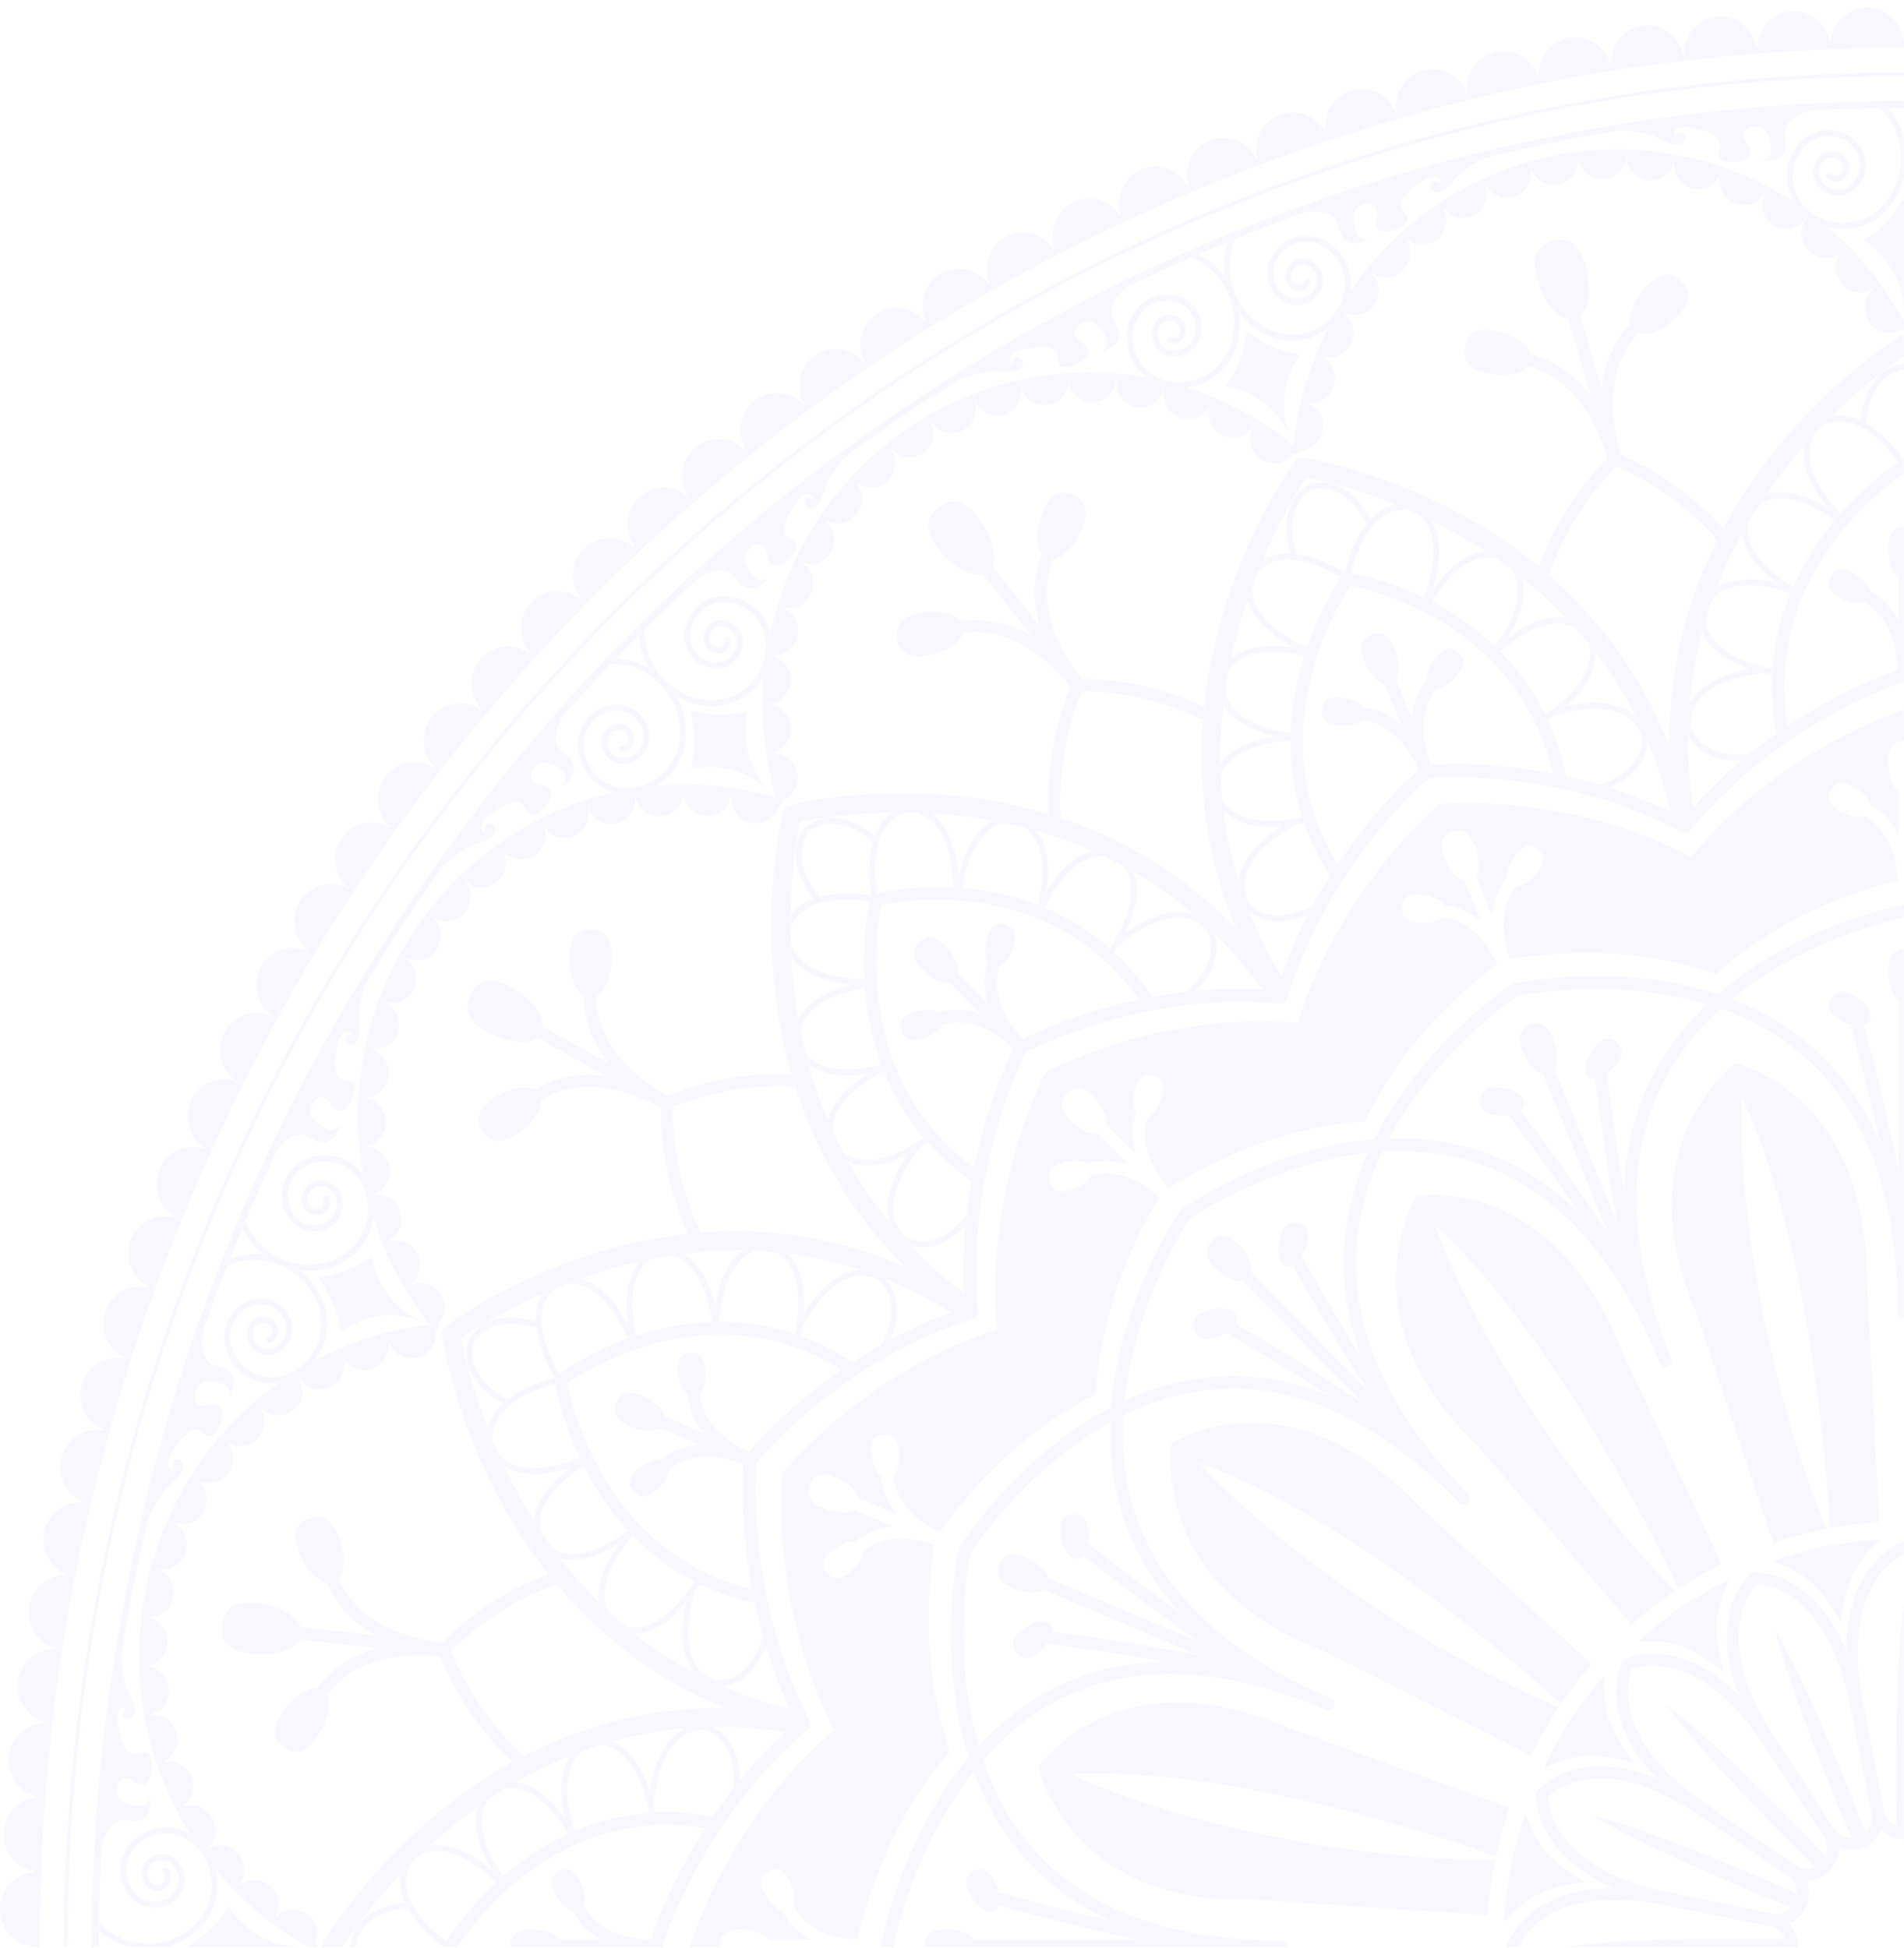 <svg width="171" height="175" viewBox="0 0 171 175" fill="none" xmlns="http://www.w3.org/2000/svg">
<g id="Group" opacity="0.05">
<path id="Vector" d="M28.544 114.754C28.544 114.754 30.331 116.964 30.599 119.592C30.599 119.592 33.873 117.003 37.984 118.738L37.986 118.736C33.873 117.001 33.356 112.812 33.356 112.812C31.341 114.477 28.544 114.752 28.544 114.752L28.544 114.754Z" fill="#6849FF"/>
<path id="Vector_2" d="M146.909 158.463L146.908 158.462C146.902 158.456 145.758 157.389 144.696 154.953C143.848 153.009 144.103 150.582 144.103 150.582C143.454 151.127 141.943 153.197 141.235 154.187L141.211 154.17C141.211 154.17 141.131 154.301 141 154.518C140.911 154.644 140.855 154.723 140.855 154.723L140.87 154.733C140.243 155.779 138.944 157.992 138.699 158.812C138.699 158.812 140.802 157.643 142.889 157.697C145.503 157.764 146.897 158.456 146.907 158.462L146.909 158.463Z" fill="#6849FF"/>
<path id="Vector_3" d="M134.281 167.058C122.277 167.097 106.475 164.109 96.183 159.373C108.301 158.631 125.597 163.583 134.353 166.723C134.665 165.25 135.059 163.79 135.546 162.355L115.688 155.174C100.108 148.508 93.235 158.744 93.235 158.744C93.235 158.744 96.115 171.223 112.599 170.622L133.6 172.02C133.721 170.356 133.948 168.697 134.281 167.058Z" fill="#6849FF"/>
<path id="Vector_4" d="M61.968 63.797C61.968 63.797 62.788 66.535 62.049 69.069C62.049 69.069 66.047 67.953 69.194 71.158L69.195 71.157C66.049 67.951 67.144 63.879 67.144 63.879C64.657 64.632 61.969 63.796 61.969 63.796L61.968 63.797Z" fill="#6849FF"/>
<path id="Vector_5" d="M154.901 150.319C154.896 150.309 154.242 148.878 154.176 146.215C154.123 144.089 155.271 141.947 155.271 141.947C154.466 142.197 152.292 143.52 151.266 144.159L151.251 144.134C151.251 144.134 151.128 144.224 150.924 144.374C150.795 144.455 150.714 144.507 150.714 144.507L150.725 144.521C149.751 145.243 147.72 146.782 147.185 147.444C147.185 147.444 149.568 147.184 151.476 148.047C153.864 149.127 154.892 150.309 154.901 150.319Z" fill="#6849FF"/>
<path id="Vector_6" d="M105.209 129.657C105.209 129.657 103.182 142.308 118.637 148.179L137.514 157.658C138.251 156.167 139.083 154.724 140.007 153.338C128.902 148.695 115.425 139.775 107.696 131.387C119.171 135.426 133.29 146.743 140.199 153.057C141.042 151.817 141.954 150.623 142.943 149.487L127.294 135.111C115.404 122.88 105.209 129.657 105.209 129.657Z" fill="#6849FF"/>
<path id="Vector_7" d="M111.99 29.748C111.99 29.748 111.72 32.598 110.085 34.65C110.085 34.65 114.198 35.177 115.901 39.366L115.903 39.364C114.2 35.176 116.741 31.841 116.741 31.841C114.161 31.567 111.992 29.747 111.992 29.747L111.99 29.748Z" fill="#6849FF"/>
<path id="Vector_8" d="M164.297 138.775C164.297 138.775 164.148 138.81 163.904 138.869C163.754 138.894 163.661 138.91 163.661 138.91L163.665 138.927C162.495 139.215 160.041 139.844 159.298 140.247C159.298 140.247 161.597 140.936 163.035 142.477C164.833 144.403 165.339 145.893 165.345 145.911L165.347 145.914L165.347 145.913L165.347 145.911C165.345 145.896 165.28 144.321 166.218 141.838C166.968 139.853 168.833 138.321 168.833 138.321C167.995 138.238 165.491 138.613 164.301 138.804L164.297 138.775Z" fill="#6849FF"/>
<path id="Vector_9" d="M154.291 89.299C145.418 86.36 136.426 88.258 135.935 88.366L135.836 88.388L135.752 88.443C135.33 88.72 127.667 93.86 123.432 102.324C114.125 103.064 106.523 108.328 106.111 108.618L106.027 108.677L105.97 108.762C105.685 109.182 100.518 116.926 99.791 126.406C91.482 130.721 86.437 138.526 86.165 138.956L86.111 139.042L86.09 139.143C85.984 139.642 84.121 148.802 87.006 157.841C80.945 165.067 79.225 174.256 79.135 174.759L79.116 174.86L80.243 174.86C80.442 173.86 82.195 165.726 87.442 159.111C88.318 161.468 89.534 163.79 91.219 165.916C93.466 168.753 96.332 170.954 99.782 172.526C95.435 171.543 91.334 170.414 89.67 169.944C89.593 169.611 89.468 169.259 89.281 168.909C88.66 167.743 88.022 167.73 87.42 168.062C86.818 168.395 86.48 168.947 87.102 170.114C87.723 171.281 88.715 171.957 89.316 171.625C89.494 171.527 89.611 171.346 89.681 171.119C91.935 171.754 97.254 173.204 102.332 174.233L87.746 174.233C87.68 174.233 87.618 174.249 87.559 174.271C87.161 173.707 86.15 173.304 84.957 173.304C83.416 173.304 83.043 173.972 83.043 174.796C83.043 174.818 83.044 174.839 83.045 174.86L115.626 174.86C115.625 174.784 115.611 174.711 115.583 174.645C115.583 174.645 115.582 174.644 115.582 174.643C115.545 174.553 115.48 174.481 115.405 174.422C115.386 174.407 115.369 174.396 115.349 174.384C115.266 174.334 115.175 174.296 115.071 174.296C104.598 174.296 96.864 171.24 92.084 165.214C90.343 163.017 89.125 160.578 88.282 158.1C89.992 156.14 92.034 154.361 94.467 153.011C101.146 149.305 109.44 149.497 119.116 153.58C119.399 153.699 119.723 153.563 119.839 153.275C119.868 153.205 119.881 153.131 119.881 153.059C119.881 153.058 119.881 153.058 119.881 153.057C119.881 152.959 119.848 152.868 119.8 152.784C119.789 152.763 119.777 152.746 119.763 152.727C119.706 152.648 119.635 152.579 119.539 152.538C109.863 148.455 103.866 142.617 101.715 135.186C100.931 132.48 100.74 129.759 100.891 127.143C103.206 126 105.747 125.139 108.5 124.84C116.063 124.021 123.653 127.431 131.06 134.975C131.096 135.012 131.14 135.034 131.182 135.058C131.203 135.07 131.221 135.09 131.242 135.099C131.442 135.182 131.68 135.141 131.843 134.976C131.895 134.922 131.935 134.859 131.962 134.793C131.963 134.792 131.962 134.791 131.963 134.791C132 134.7 132.003 134.603 131.991 134.506C131.988 134.483 131.984 134.463 131.978 134.439C131.955 134.344 131.915 134.252 131.843 134.178C124.436 126.633 121.089 118.902 121.893 111.198C122.186 108.393 123.031 105.804 124.154 103.446C126.722 103.292 129.393 103.488 132.049 104.285C139.344 106.476 145.075 112.585 149.083 122.443C149.2 122.73 149.523 122.867 149.806 122.748C149.811 122.746 149.814 122.742 149.819 122.739C149.882 122.711 149.939 122.673 149.986 122.626C149.987 122.625 149.987 122.625 149.987 122.624C150.055 122.554 150.095 122.466 150.12 122.372C150.126 122.349 150.13 122.329 150.133 122.306C150.148 122.208 150.146 122.108 150.106 122.01C146.098 112.153 145.91 103.705 149.548 96.901C150.873 94.422 152.62 92.343 154.544 90.6C156.976 91.459 159.371 92.7 161.527 94.474C167.443 99.342 170.443 107.221 170.443 117.89C170.443 118.201 170.691 118.454 170.996 118.454L170.996 85.265C170.216 85.285 169.593 85.684 169.593 87.212C169.593 88.429 169.989 89.458 170.543 89.864C170.522 89.924 170.506 89.986 170.506 90.054L170.506 105.232C169.496 99.977 168.031 94.395 167.391 92.041C167.643 91.973 167.841 91.849 167.945 91.653C168.272 91.04 167.608 90.03 166.463 89.397C165.317 88.764 164.775 89.108 164.448 89.721C164.122 90.335 164.134 90.984 165.28 91.618C165.6 91.794 165.922 91.918 166.229 91.998C166.699 93.724 167.854 98.074 168.837 102.63C167.287 98.975 165.083 95.949 162.216 93.592C160.129 91.875 157.85 90.637 155.536 89.745C162.031 84.4 170.016 82.614 170.998 82.411L170.998 81.263L170.899 81.282C170.404 81.373 161.384 83.125 154.291 89.299ZM100.652 135.497C101.662 138.991 103.479 142.14 106.073 144.935C102.426 142.332 99.064 139.694 97.707 138.614C97.761 138.276 97.778 137.903 97.737 137.507C97.601 136.187 97.016 135.926 96.335 135.999C95.654 136.071 95.134 136.45 95.27 137.77C95.406 139.09 96.068 140.101 96.75 140.029C96.95 140.008 97.126 139.886 97.276 139.703C99.113 141.164 103.485 144.578 107.804 147.516L94.319 141.826C94.257 141.8 94.194 141.792 94.131 141.789C93.975 141.112 93.194 140.346 92.091 139.88C90.668 139.28 90.072 139.752 89.762 140.514C89.453 141.276 89.545 142.039 90.969 142.64C92.072 143.105 93.157 143.126 93.737 142.76C93.783 142.803 93.834 142.843 93.895 142.869L107.662 148.677C102.509 147.617 96.885 146.859 94.506 146.56C94.54 146.298 94.504 146.063 94.366 145.89C93.935 145.348 92.765 145.587 91.752 146.422C90.74 147.258 90.844 147.9 91.276 148.441C91.707 148.984 92.301 149.221 93.314 148.385C93.597 148.151 93.832 147.896 94.022 147.637C95.767 147.855 100.154 148.433 104.662 149.252C100.754 149.312 97.166 150.228 93.932 152.024C91.576 153.331 89.581 155.002 87.886 156.838C85.523 148.681 86.959 140.483 87.15 139.481C87.71 138.635 92.389 131.813 99.718 127.748C99.643 130.264 99.895 132.879 100.652 135.497ZM120.794 111.071C120.415 114.695 120.912 118.316 122.261 121.912C119.87 118.086 117.753 114.333 116.903 112.803C117.08 112.511 117.235 112.173 117.346 111.791C117.717 110.519 117.274 110.05 116.618 109.851C115.962 109.653 115.34 109.8 114.968 111.073C114.598 112.346 114.83 113.538 115.486 113.736C115.68 113.795 115.888 113.751 116.095 113.642C117.249 115.715 120.002 120.571 122.879 124.955L112.566 114.449C112.519 114.402 112.464 114.368 112.407 114.342C112.517 113.656 112.082 112.643 111.238 111.783C110.149 110.673 109.421 110.877 108.849 111.461C108.276 112.044 108.076 112.785 109.165 113.895C110.009 114.755 111.003 115.198 111.677 115.085C111.704 115.143 111.736 115.199 111.783 115.247L122.319 125.98C117.957 122.992 113.046 120.1 110.96 118.896C111.09 118.668 111.145 118.436 111.082 118.223C110.888 117.554 109.717 117.318 108.468 117.695C107.219 118.073 107.074 118.707 107.268 119.375C107.464 120.044 107.924 120.495 109.173 120.118C109.522 120.012 109.835 119.868 110.108 119.703C111.638 120.585 115.475 122.829 119.333 125.343C115.699 123.875 112.04 123.322 108.377 123.721C105.71 124.01 103.245 124.783 100.991 125.819C101.87 117.361 106.27 110.34 106.824 109.489C107.66 108.925 114.551 104.443 122.855 103.547C121.838 105.843 121.079 108.353 120.794 111.071ZM153.306 90.198C151.503 91.924 149.864 93.956 148.579 96.356C146.867 99.556 145.966 103.095 145.861 106.943C145.089 102.477 144.544 98.184 144.334 96.439C144.606 96.239 144.877 95.986 145.123 95.677C145.943 94.646 145.711 94.04 145.179 93.601C144.647 93.162 144.017 93.056 143.196 94.087C142.376 95.118 142.141 96.311 142.674 96.75C142.83 96.879 143.039 96.921 143.272 96.9C143.558 99.264 144.279 104.825 145.289 109.997L139.707 96.27C139.682 96.208 139.643 96.156 139.601 96.109C139.96 95.519 139.939 94.413 139.483 93.289C138.893 91.839 138.144 91.745 137.396 92.06C136.648 92.376 136.184 92.982 136.774 94.432C137.231 95.556 137.983 96.353 138.648 96.511C138.651 96.575 138.659 96.64 138.684 96.702L144.388 110.729C141.473 106.255 138.022 101.669 136.553 99.752C136.76 99.592 136.897 99.399 136.92 99.177C136.992 98.483 135.999 97.809 134.702 97.671C133.406 97.533 133.035 98.062 132.964 98.755C132.892 99.449 133.149 100.045 134.444 100.183C134.806 100.222 135.15 100.211 135.464 100.165C136.543 101.572 139.238 105.137 141.857 108.961C139.054 106.193 135.885 104.261 132.355 103.202C129.785 102.431 127.218 102.174 124.748 102.251C128.739 94.785 135.436 90.019 136.267 89.449C137.251 89.253 145.299 87.79 153.306 90.198Z" fill="#6849FF"/>
<path id="Vector_10" d="M151.884 76.975C140.663 71.031 129.271 72.239 129.271 72.239L129.27 72.239C129.27 72.239 120.375 79.592 116.566 91.877C103.967 90.76 93.894 96.318 93.894 96.318C93.894 96.318 88.438 106.578 89.535 119.413C77.475 123.292 70.257 132.353 70.257 132.353C70.257 132.353 69.072 143.959 74.906 155.39C65.222 163.675 61.957 174.86 61.957 174.86L64.648 174.86C64.648 174.839 64.647 174.818 64.647 174.796C64.647 173.971 65.019 173.303 66.56 173.303C67.754 173.303 68.764 173.706 69.162 174.271C69.221 174.249 69.283 174.232 69.349 174.232L72.801 174.232C72.074 173.821 71.532 173.349 71.138 172.909C70.748 172.473 70.471 172.037 70.27 171.65C69.738 171.483 69.134 170.921 68.704 170.114C68.082 168.947 68.421 168.395 69.023 168.062C69.625 167.73 70.263 167.742 70.884 168.909C71.339 169.763 71.466 170.638 71.267 171.18C71.874 172.319 73.384 174.024 77.004 174.213C77.523 171.876 79.675 163.641 85.322 157.309C82.465 149.205 83.551 140.972 83.927 138.752C80.549 137.535 78.513 138.515 77.517 139.323C77.471 139.893 77.034 140.622 76.317 141.213C75.305 142.049 74.71 141.812 74.279 141.27C73.848 140.728 73.743 140.086 74.756 139.251C75.474 138.658 76.267 138.373 76.823 138.447C77.145 138.183 77.54 137.91 78.031 137.675C78.587 137.41 79.309 137.175 80.195 137.088L76.899 135.697C76.838 135.671 76.787 135.632 76.741 135.589C76.161 135.955 75.076 135.934 73.972 135.469C72.549 134.868 72.456 134.105 72.766 133.343C73.076 132.581 73.671 132.109 75.095 132.71C76.198 133.175 76.98 133.941 77.135 134.618C77.198 134.621 77.262 134.63 77.323 134.656L80.513 136.002C79.995 135.337 79.672 134.69 79.473 134.131C79.276 133.575 79.185 133.064 79.144 132.628C78.716 132.267 78.369 131.512 78.275 130.599C78.139 129.279 78.658 128.901 79.34 128.828C80.021 128.755 80.606 129.016 80.741 130.336C80.84 131.302 80.629 132.16 80.242 132.583C80.375 133.872 81.129 136.036 84.402 137.621C85.761 135.665 90.842 128.896 98.438 125.247C98.843 116.646 102.939 109.463 104.12 107.558C101.456 105.118 99.207 105.229 97.984 105.588C97.727 106.096 97.049 106.599 96.166 106.866C94.916 107.244 94.456 106.793 94.261 106.124C94.067 105.455 94.211 104.822 95.461 104.444C96.346 104.176 97.186 104.222 97.672 104.507C98.068 104.389 98.536 104.291 99.078 104.265C99.691 104.236 100.447 104.301 101.298 104.565L98.775 101.996C98.728 101.947 98.696 101.891 98.67 101.834C97.996 101.946 97.002 101.503 96.157 100.644C95.068 99.534 95.268 98.792 95.841 98.209C96.413 97.626 97.141 97.422 98.231 98.532C99.075 99.392 99.509 100.405 99.399 101.091C99.456 101.118 99.511 101.151 99.558 101.198L101.999 103.685C101.771 102.87 101.715 102.146 101.742 101.551C101.768 100.961 101.876 100.454 102.003 100.036C101.742 99.534 101.705 98.701 101.961 97.822C102.332 96.549 102.954 96.402 103.61 96.6C104.266 96.799 104.709 97.268 104.338 98.54C104.067 99.471 103.549 100.181 103.034 100.421C102.671 101.664 102.556 103.957 104.984 106.698C106.974 105.419 114.211 101.147 122.6 100.737C126.205 92.949 132.688 87.909 134.495 86.61C132.95 83.317 130.831 82.543 129.566 82.397C129.137 82.767 128.322 82.967 127.406 82.869C126.11 82.731 125.854 82.135 125.925 81.441C125.996 80.748 126.368 80.218 127.664 80.357C128.584 80.455 129.341 80.825 129.684 81.278C130.094 81.323 130.563 81.414 131.073 81.602C131.651 81.815 132.324 82.168 133.011 82.745L131.646 79.387C131.621 79.324 131.612 79.26 131.61 79.197C130.945 79.038 130.193 78.241 129.736 77.118C129.146 75.668 129.61 75.061 130.358 74.746C131.106 74.43 131.855 74.525 132.444 75.975C132.901 77.098 132.921 78.204 132.562 78.794C132.605 78.841 132.643 78.893 132.668 78.955L133.99 82.204C134.085 81.362 134.305 80.671 134.554 80.133C134.8 79.598 135.089 79.17 135.363 78.833C135.312 78.269 135.59 77.484 136.157 76.772C136.977 75.741 137.608 75.847 138.14 76.287C138.672 76.726 138.904 77.331 138.084 78.363C137.484 79.117 136.738 79.571 136.172 79.592C135.371 80.599 134.402 82.673 135.615 86.151C137.935 85.746 146.227 84.62 154.13 87.511C160.386 81.722 168.268 79.593 170.425 79.097C170.236 75.452 168.569 73.911 167.455 73.284C166.92 73.458 166.092 73.326 165.281 72.878C164.136 72.245 164.123 71.594 164.449 70.981C164.776 70.368 165.318 70.024 166.464 70.657C167.277 71.106 167.838 71.743 167.985 72.295C168.346 72.496 168.745 72.764 169.146 73.136C169.6 73.558 170.089 74.147 170.507 74.948L170.507 71.313C170.507 71.246 170.523 71.183 170.545 71.123C169.991 70.717 169.595 69.688 169.595 68.472C169.595 66.943 170.217 66.544 170.998 66.524L170.998 63.783C170.998 63.784 160.018 67.109 151.884 76.975Z" fill="#6849FF"/>
<path id="Vector_11" d="M145.553 121.1C139.164 105.165 127.199 107.451 127.199 107.451C127.199 107.451 120.573 118.35 132.646 129.798L146.525 145.915C147.766 144.825 149.078 143.816 150.451 142.895C141.935 134.276 132.836 120.782 128.846 110.019C137.93 118.223 146.723 134.183 150.734 142.711C151.978 141.894 153.27 141.146 154.61 140.481L145.553 121.1Z" fill="#6849FF"/>
<path id="Vector_12" d="M167.395 21.577C167.395 21.577 170.996 23.668 170.996 28.201L170.997 28.201L170.997 17.791L170.996 17.791C170.996 17.791 169.676 20.319 167.395 21.577Z" fill="#6849FF"/>
<path id="Vector_13" d="M167.628 0.679C165.916 0.717 164.553 2.082 164.427 3.786C164.4 3.787 164.371 3.788 164.343 3.789C164.062 2.12 162.6 0.896 160.904 1.004C159.214 1.112 157.918 2.501 157.832 4.183C157.8 4.186 157.769 4.189 157.737 4.192C157.405 2.533 155.907 1.355 154.215 1.517C152.509 1.679 151.246 3.141 151.241 4.851C151.212 4.854 151.184 4.857 151.155 4.861C150.763 3.183 149.184 2.054 147.478 2.312C145.787 2.567 144.605 4.09 144.685 5.793C144.668 5.795 144.652 5.798 144.636 5.801C144.188 4.164 142.605 3.096 140.924 3.386C139.222 3.68 138.064 5.255 138.205 6.976C138.196 6.978 138.186 6.979 138.177 6.981C137.674 5.319 136.003 4.3 134.311 4.691C132.635 5.079 131.566 6.703 131.788 8.406C131.772 8.41 131.757 8.413 131.741 8.417C131.162 6.811 129.483 5.878 127.825 6.321C126.176 6.761 125.164 8.399 125.418 10.08C125.393 10.087 125.368 10.095 125.342 10.102C124.711 8.504 122.986 7.626 121.338 8.137C119.693 8.647 118.743 10.348 119.085 12.029C119.082 12.03 119.078 12.031 119.075 12.033C118.365 10.496 116.631 9.712 115.021 10.281C113.416 10.85 112.533 12.556 112.907 14.206C112.877 14.218 112.846 14.23 112.814 14.241C112.057 12.704 110.272 11.973 108.672 12.616C107.081 13.255 106.267 15.012 106.725 16.654C106.696 16.666 106.667 16.678 106.638 16.69C105.817 15.2 104.017 14.549 102.449 15.252C100.882 15.954 100.136 17.746 100.66 19.369C100.634 19.381 100.609 19.393 100.583 19.404C99.696 17.972 97.885 17.41 96.359 18.172C94.838 18.93 94.163 20.72 94.717 22.307C94.687 22.321 94.66 22.337 94.632 22.352C93.701 20.948 91.874 20.444 90.372 21.253C88.857 22.069 88.24 23.911 88.878 25.492C88.852 25.507 88.827 25.521 88.801 25.535C87.809 24.138 85.926 23.71 84.447 24.614C82.981 25.509 82.461 27.376 83.174 28.919C83.16 28.927 83.146 28.936 83.132 28.945C82.103 27.608 80.239 27.238 78.796 28.162C77.334 29.097 76.856 31.003 77.632 32.538C77.624 32.543 77.616 32.548 77.608 32.554C76.518 31.215 74.593 30.924 73.176 31.945C71.773 32.956 71.397 34.875 72.241 36.361C72.228 36.37 72.215 36.38 72.202 36.39C71.064 35.132 69.162 34.924 67.796 35.979C66.438 37.029 66.118 38.937 66.985 40.39C66.964 40.407 66.944 40.424 66.922 40.441C65.739 39.21 63.816 39.071 62.486 40.186C61.157 41.299 60.919 43.24 61.866 44.66C61.863 44.663 61.861 44.665 61.858 44.667C60.626 43.524 58.728 43.476 57.456 44.629C56.186 45.781 56.011 47.701 56.977 49.079C56.953 49.102 56.929 49.126 56.904 49.148C55.627 48.024 53.704 48.043 52.467 49.261C51.236 50.471 51.145 52.413 52.185 53.751C52.163 53.773 52.14 53.795 52.118 53.818C50.8 52.761 48.891 52.862 47.707 54.121C46.523 55.382 46.508 57.328 47.601 58.624C47.582 58.644 47.563 58.665 47.544 58.686C46.186 57.709 44.303 57.896 43.178 59.194C42.059 60.488 42.107 62.404 43.214 63.654C43.193 63.679 43.173 63.704 43.152 63.729C41.766 62.796 39.889 63.041 38.804 64.375C37.712 65.718 37.833 67.662 39.017 68.874C38.999 68.897 38.98 68.92 38.962 68.943C37.521 68.039 35.62 68.378 34.593 69.789C33.575 71.188 33.796 73.116 35.035 74.263C35.025 74.277 35.015 74.29 35.005 74.303C33.552 73.468 31.692 73.854 30.705 75.27C29.705 76.704 29.979 78.651 31.274 79.766C31.268 79.775 31.262 79.782 31.257 79.79C29.748 78.978 27.86 79.46 26.934 80.956C26.018 82.437 26.39 84.356 27.729 85.4C27.721 85.415 27.712 85.428 27.703 85.442C26.179 84.723 24.344 85.273 23.479 86.78C22.618 88.279 23.04 90.167 24.387 91.172C24.374 91.195 24.362 91.219 24.348 91.243C22.792 90.567 20.964 91.189 20.153 92.738C19.344 94.282 19.852 96.17 21.262 97.112C21.26 97.116 21.258 97.119 21.256 97.122C19.689 96.546 17.918 97.241 17.176 98.803C16.435 100.363 16.995 102.204 18.405 103.101C18.391 103.132 18.377 103.163 18.363 103.193C16.761 102.652 14.992 103.42 14.306 105.027C13.624 106.625 14.269 108.454 15.732 109.285C15.72 109.315 15.708 109.344 15.696 109.374C14.081 108.911 12.356 109.748 11.736 111.374C11.115 112.999 11.831 114.804 13.329 115.574C13.319 115.601 13.309 115.627 13.3 115.654C11.678 115.28 10.008 116.187 9.457 117.826C8.908 119.457 9.672 121.209 11.165 121.932C11.155 121.963 11.146 121.994 11.136 122.025C9.504 121.703 7.863 122.662 7.362 124.317C6.857 125.984 7.699 127.732 9.247 128.391C9.24 128.419 9.231 128.448 9.224 128.476C7.553 128.203 5.924 129.257 5.505 130.961C5.09 132.65 6.018 134.345 7.593 134.922C7.59 134.938 7.586 134.954 7.582 134.971C5.926 134.766 4.351 135.847 3.971 137.54C3.586 139.254 4.572 140.947 6.187 141.472C6.185 141.482 6.182 141.491 6.181 141.501C4.481 141.338 2.917 142.52 2.625 144.263C2.335 145.989 3.4 147.616 5.029 148.059C5.026 148.075 5.023 148.091 5.021 148.108C3.343 148.038 1.854 149.261 1.621 150.991C1.389 152.712 2.488 154.291 4.109 154.694C4.105 154.721 4.103 154.748 4.1 154.775C2.409 154.758 0.953 156.044 0.785 157.791C0.619 159.534 1.797 161.079 3.454 161.401C3.454 161.404 3.453 161.408 3.453 161.412C1.787 161.491 0.412 162.823 0.313 164.556C0.215 166.285 1.425 167.768 3.064 168.047C3.063 168.081 3.062 168.115 3.061 168.149C1.377 168.273 0.031 169.672 0.001 171.425C-0.029 173.167 1.254 174.606 2.918 174.803C2.918 174.821 2.917 174.839 2.917 174.857L3.561 174.857C3.561 173.434 3.578 172.013 3.612 170.594C3.847 160.752 4.9 151.05 6.732 141.568C7.126 139.572 7.565 137.582 8.03 135.597C10.092 126.8 12.842 118.104 16.306 109.586C18.188 104.958 20.262 100.45 22.5 96.055C23.093 94.891 23.698 93.735 24.316 92.588C25.749 89.924 27.247 87.305 28.809 84.735C29.765 83.164 30.736 81.606 31.738 80.072C32.313 79.2 32.899 78.335 33.49 77.473C33.762 77.078 34.033 76.683 34.308 76.29C35.661 74.352 37.056 72.438 38.493 70.552C38.816 70.127 39.145 69.707 39.472 69.285C40.808 67.564 42.179 65.865 43.584 64.19C45.55 61.849 47.578 59.549 49.679 57.302C50.639 56.275 51.613 55.258 52.602 54.251C53.59 53.244 54.589 52.252 55.597 51.274C57.14 49.776 58.714 48.323 60.304 46.892C62.661 44.77 65.065 42.718 67.519 40.746C68.987 39.565 70.472 38.41 71.973 37.284C73.801 35.913 75.652 34.583 77.526 33.294C77.667 33.196 77.807 33.096 77.948 32.998C85.846 27.647 94.241 22.944 103.076 18.956C104.349 18.382 105.632 17.822 106.923 17.277C108.214 16.733 109.51 16.204 110.808 15.694C119.823 12.149 129.024 9.428 138.323 7.523C147.63 5.658 157.153 4.585 166.814 4.346C168.205 4.314 169.6 4.296 170.998 4.296L170.998 3.641C170.984 3.641 170.97 3.642 170.957 3.642C170.758 1.945 169.339 0.641 167.628 0.679Z" fill="#6849FF"/>
<path id="Vector_14" d="M150.613 28.434C152.028 26.998 151.77 26.036 151.029 25.278C150.288 24.52 149.345 24.253 147.928 25.689C146.795 26.839 146.231 28.2 146.427 29.089C146.019 29.517 145.592 30.041 145.198 30.702C144.6 31.706 144.038 33.118 143.842 34.973L141.977 28.523C141.964 28.477 141.937 28.441 141.915 28.403C142.732 27.676 142.964 25.825 142.395 23.855C141.728 21.547 140.601 21.278 139.41 21.635C138.219 21.992 137.415 22.84 138.082 25.148C138.651 27.118 139.83 28.546 140.904 28.706C140.905 28.751 140.902 28.796 140.915 28.841L142.852 35.543C141.076 33.217 139.037 32.241 137.501 31.849C137.239 30.967 136.017 30.094 134.406 29.743C132.451 29.317 131.8 30.062 131.581 31.108C131.361 32.155 131.656 33.105 133.61 33.531C135.208 33.88 136.664 33.599 137.267 32.916C139.358 33.44 142.59 35.233 144.36 41.138C143.333 42.157 140.086 45.665 138.228 50.908C135.694 48.822 133.113 47.184 130.735 45.923C123.975 42.339 117.185 40.928 116.633 41.161L116.422 41.25L116.285 41.436C116.108 41.678 111.912 47.462 109.503 56.281C108.919 58.42 108.424 60.853 108.144 63.495C103.345 61.19 98.685 60.94 97.146 60.981C93.303 56.066 93.74 52.293 94.524 50.246C95.429 50.168 96.514 49.095 97.156 47.526C97.924 45.648 97.325 44.859 96.356 44.447C95.386 44.036 94.414 44.157 93.646 46.036C93.03 47.541 93.021 49.018 93.536 49.763C93.32 50.317 93.122 50.968 93.006 51.733C92.831 52.893 92.843 54.417 93.357 56.208L89.212 50.975C89.183 50.938 89.144 50.915 89.109 50.888C89.592 49.899 89.11 48.098 87.844 46.501C86.361 44.627 85.219 44.818 84.252 45.613C83.286 46.407 82.862 47.504 84.345 49.376C85.611 50.974 87.237 51.834 88.289 51.563C88.307 51.604 88.321 51.647 88.35 51.684L92.657 57.12C90.143 55.663 87.893 55.558 86.326 55.793C85.752 55.081 84.295 54.751 82.675 55.055C80.71 55.423 80.388 56.365 80.578 57.417C80.768 58.47 81.398 59.233 83.364 58.865C84.972 58.563 86.21 57.737 86.51 56.871C88.64 56.54 92.299 56.936 96.153 61.702C95.587 63.044 93.905 67.55 94.159 73.119C91.033 72.179 88.034 71.673 85.362 71.435C77.77 70.758 70.967 72.101 70.545 72.532L70.384 72.696L70.327 72.921C70.254 73.214 68.551 80.194 69.638 89.281C69.901 91.485 70.359 93.925 71.093 96.476C65.793 96.217 61.395 97.802 59.987 98.441C54.591 95.397 53.577 91.742 53.531 89.544C54.339 89.119 54.938 87.705 54.942 86.005C54.946 83.97 54.096 83.475 53.045 83.473C51.996 83.471 51.143 83.961 51.139 85.997C51.136 87.627 51.682 88.995 52.438 89.483C52.447 90.08 52.508 90.758 52.689 91.51C52.962 92.65 53.545 94.053 54.694 95.507L48.898 92.288C48.857 92.266 48.813 92.26 48.771 92.248C48.844 91.146 47.723 89.67 45.954 88.688C43.879 87.536 42.896 88.157 42.301 89.267C41.708 90.377 41.727 91.556 43.802 92.708C45.571 93.691 47.396 93.852 48.266 93.191C48.298 93.222 48.327 93.256 48.367 93.278L54.389 96.622C51.52 96.257 49.4 97.036 48.041 97.865C47.244 97.431 45.774 97.694 44.391 98.606C42.714 99.712 42.77 100.708 43.341 101.606C43.912 102.504 44.781 102.964 46.458 101.857C47.83 100.953 48.664 99.706 48.616 98.788C50.459 97.653 53.988 96.592 59.339 99.492C59.32 100.953 59.46 105.772 61.786 110.818C58.545 111.168 55.583 111.869 53.026 112.691C45.758 115.025 39.977 118.918 39.749 119.48L39.662 119.695L39.694 119.925C39.736 120.224 40.784 127.336 45.203 135.308C46.274 137.241 47.613 139.318 49.25 141.387C44.256 143.214 40.788 146.394 39.727 147.532C33.598 146.824 31.289 143.842 30.421 141.829C31.008 141.122 31.03 139.581 30.395 138.01C29.634 136.128 28.662 136.002 27.692 136.41C26.721 136.817 26.117 137.602 26.879 139.485C27.488 140.992 28.507 142.043 29.388 142.199C29.62 142.747 29.932 143.35 30.381 143.973C31.062 144.92 32.128 145.99 33.734 146.885L27.171 146.171C27.125 146.166 27.082 146.177 27.039 146.184C26.693 145.136 25.102 144.21 23.098 143.992C20.749 143.736 20.073 144.693 19.942 145.951C19.81 147.209 20.272 148.289 22.621 148.545C24.624 148.763 26.371 148.201 26.927 147.251C26.968 147.267 27.007 147.287 27.053 147.292L33.872 148.034C31.084 148.815 29.42 150.361 28.475 151.656C27.576 151.566 26.316 152.382 25.381 153.764C24.247 155.44 24.673 156.338 25.538 156.945C26.403 157.552 27.379 157.639 28.512 155.962C29.44 154.591 29.743 153.114 29.353 152.285C30.63 150.518 33.492 148.162 39.525 148.756C40.056 150.113 41.995 154.511 46.04 158.265C43.178 159.852 40.705 161.655 38.651 163.41C32.813 168.401 28.935 174.252 28.935 174.86L30.75 174.86L30.75 174.86C31.389 173.868 33.157 171.289 35.99 168.31C35.835 169.21 36.018 170.075 36.373 170.875C34.254 171.129 31.814 172.027 31.422 174.795L31.417 174.833L31.421 174.86L31.957 174.86C31.956 174.851 31.954 174.843 31.952 174.834C32.325 172.355 34.661 171.588 36.624 171.386C37.582 173.116 39.243 174.429 39.834 174.86L41.093 174.86L41.093 174.86C42.348 172.924 50.088 162.012 63.353 164.188C60.431 168.74 58.945 172.719 58.454 174.217C54.64 174.1 53.06 172.347 52.439 171.18C52.637 170.638 52.51 169.763 52.056 168.909C51.434 167.743 50.796 167.73 50.194 168.062C49.592 168.395 49.255 168.947 49.876 170.114C50.304 170.921 50.909 171.482 51.441 171.65C51.642 172.036 51.919 172.473 52.31 172.91C52.703 173.35 53.251 173.82 53.98 174.232L50.52 174.232C50.454 174.232 50.392 174.249 50.333 174.271C49.935 173.707 48.924 173.303 47.73 173.303C46.191 173.303 45.817 173.971 45.817 174.796C45.817 174.818 45.818 174.839 45.819 174.86L59.514 174.86C59.518 174.839 59.527 174.819 59.527 174.796C59.527 174.761 59.514 174.731 59.507 174.698C60.123 172.829 63.727 162.816 72.559 155.33C72.652 155.251 72.705 155.146 72.736 155.035C72.737 155.034 72.737 155.034 72.738 155.033C72.739 155.03 72.739 155.025 72.74 155.021C72.751 154.978 72.762 154.935 72.763 154.89C72.781 154.769 72.776 154.645 72.716 154.529C67.323 144.079 67.808 133.333 67.938 131.497C67.976 131.452 68.013 131.405 68.037 131.347C68.05 131.315 68.048 131.282 68.055 131.249C69.326 129.762 76.418 121.917 87.389 118.443C87.505 118.407 87.592 118.331 87.663 118.242C87.664 118.241 87.666 118.24 87.666 118.238C87.67 118.236 87.67 118.231 87.673 118.228C87.7 118.192 87.726 118.157 87.744 118.116C87.805 118.011 87.847 117.895 87.836 117.764C86.778 106.007 91.264 96.269 92.073 94.622C92.126 94.596 92.177 94.566 92.221 94.522C92.245 94.498 92.256 94.467 92.274 94.439C94.007 93.561 103.506 89.077 114.948 90.145C115.068 90.156 115.178 90.12 115.276 90.065C115.277 90.064 115.279 90.064 115.281 90.064C115.285 90.062 115.287 90.058 115.292 90.056C115.33 90.033 115.366 90.011 115.398 89.981C115.495 89.908 115.577 89.816 115.615 89.69C119.055 78.417 126.857 71.168 128.224 69.962C128.283 69.958 128.342 69.952 128.398 69.927C128.43 69.914 128.452 69.89 128.48 69.872C130.41 69.736 140.87 69.296 151.04 74.743C151.147 74.8 151.263 74.81 151.375 74.797C151.376 74.797 151.376 74.798 151.378 74.798C151.382 74.798 151.386 74.795 151.39 74.795C151.434 74.789 151.476 74.783 151.517 74.767C151.633 74.738 151.744 74.684 151.827 74.584C159.24 65.51 169.171 61.853 170.887 61.273C170.922 61.285 170.96 61.289 170.998 61.295L170.998 47.345C170.217 47.364 169.595 47.763 169.595 49.292C169.595 50.508 169.991 51.538 170.545 51.943C170.523 52.003 170.507 52.066 170.507 52.133L170.507 55.784C170.088 54.98 169.601 54.379 169.146 53.956C168.745 53.584 168.346 53.316 167.985 53.115C167.838 52.563 167.276 51.926 166.464 51.477C165.318 50.844 164.777 51.188 164.449 51.801C164.123 52.414 164.136 53.065 165.281 53.698C166.092 54.145 166.919 54.278 167.454 54.104C168.593 54.745 170.301 56.354 170.427 60.176C169.201 60.599 165.176 62.121 160.523 65.219C158.381 51.71 169.099 43.811 170.998 42.53L170.998 41.248C170.989 41.26 170.978 41.276 170.97 41.287C170.58 40.726 169.296 39.016 167.593 38.014C167.797 35.996 168.56 33.6 170.998 33.224L170.998 32.678L170.988 32.679C168.248 33.058 167.351 35.567 167.092 37.751C166.311 37.38 165.464 37.176 164.583 37.318C167.5 34.441 170.025 32.644 170.998 31.994L170.998 30.145L170.77 30.145L170.574 30.264C170.319 30.419 164.269 34.127 158.73 41.336C157.387 43.084 156.016 45.138 154.764 47.471C151.197 43.471 146.986 41.423 145.548 40.861C143.844 34.822 145.665 31.507 147.158 29.92C148.025 30.202 149.43 29.633 150.613 28.434ZM134.311 50.119C134.814 50.464 135.316 50.821 135.816 51.198C137.276 53.631 135.122 56.932 134.27 58.071C132.453 56.335 130.521 55.052 128.781 54.13C128.722 54.099 128.665 54.071 128.606 54.041C129.39 52.725 131.584 49.582 134.311 50.119ZM135.446 57.267C136.288 55.874 137.214 53.778 136.696 51.889C138.055 52.97 139.389 54.174 140.669 55.513C138.746 55.173 136.72 56.328 135.446 57.267ZM140.637 63.437C141.898 62.328 143.37 60.595 143.328 58.609C144.646 60.331 145.854 62.245 146.919 64.346C145.185 62.718 142.272 63.063 140.637 63.437ZM138.772 64.185C137.653 61.925 136.252 60.059 134.742 58.53C135.605 57.746 138.851 55.068 141.441 56.35C141.864 56.819 142.279 57.306 142.685 57.808C143.545 60.983 139.474 63.739 138.772 64.185ZM133.426 49.527C131.323 49.679 129.624 51.591 128.67 52.968C129.162 51.429 129.748 48.683 128.564 46.767C130.138 47.541 131.776 48.451 133.426 49.527ZM126.41 45.771C126.72 45.905 127.034 46.046 127.352 46.191C129.869 48.174 128.28 52.619 127.858 53.666C125.033 52.304 122.419 51.63 121.331 51.481C121.629 50.207 122.978 45.493 126.41 45.771ZM120.793 51.465C120.221 51.099 118.392 50.02 116.442 49.759C115.872 47.808 115.675 45.285 117.811 43.991C120.202 43.394 121.791 45.299 122.726 47.068C121.498 48.664 120.944 50.787 120.793 51.465ZM117.328 42.869C118.472 43.091 121.487 43.769 125.273 45.295C124.398 45.492 123.683 45.997 123.094 46.637C122.052 44.74 120.304 42.787 117.644 43.478L117.608 43.487L117.576 43.506C115.186 44.924 115.301 47.592 115.882 49.711C115.021 49.672 114.162 49.814 113.401 50.288C115.015 46.492 116.674 43.848 117.328 42.869ZM112.49 52.584C112.64 52.179 112.791 51.782 112.945 51.396C115.207 48.861 119.375 51.206 120.435 51.873C119.968 52.567 118.525 54.858 117.388 58.138C116.512 57.774 112.202 55.805 112.49 52.584ZM112.049 53.827C112.581 55.99 114.867 57.477 116.266 58.202C114.655 57.919 112.167 57.788 110.57 59.142C110.98 57.246 111.491 55.468 112.049 53.827ZM110.362 60.167C111.981 57.889 115.738 58.579 117.126 58.935C116.49 60.957 116.002 63.305 115.918 65.854C114.608 65.682 110.763 64.942 110.015 62.216C110.115 61.519 110.232 60.838 110.362 60.167ZM109.877 63.3C110.843 64.956 112.918 65.749 114.458 66.123C112.925 66.373 110.735 67.006 109.598 68.583C109.575 66.764 109.678 65 109.877 63.3ZM115.071 74.225C113.685 75.118 111.454 76.915 111.27 79.242C110.595 77.062 110.136 74.911 109.876 72.811C111.231 74.189 113.434 74.348 115.071 74.225ZM109.777 71.813C109.707 71.088 109.656 70.368 109.627 69.656C110.682 66.935 114.895 66.555 115.902 66.505C115.891 68.693 116.191 71.015 116.96 73.398C116.339 73.55 111.467 74.62 109.777 71.813ZM97.151 62.117C97.176 62.105 97.199 62.089 97.223 62.073C98.558 62.075 103.268 62.271 108.037 64.663C107.596 70.266 108.205 76.746 111.052 83.468C106.115 78.284 100.545 75.227 95.257 73.475C94.915 67.97 96.626 63.375 97.151 62.117ZM101.09 83.754C101.839 82.238 102.547 80.063 101.762 78.245C103.627 79.322 105.462 80.619 107.235 82.145C105.022 81.317 102.459 82.771 101.09 83.754ZM73.598 80.548C72.338 78.968 71.209 76.714 72.695 74.687C74.68 73.203 76.864 74.343 78.392 75.614C77.858 77.567 78.143 79.744 78.258 80.43C77.593 80.314 75.499 80.03 73.598 80.548ZM86.64 79.777C86.575 79.77 86.51 79.768 86.445 79.762C86.674 78.242 87.521 74.483 90.243 73.916C90.836 74.038 91.434 74.173 92.037 74.326C94.3 76.004 93.55 79.893 93.191 81.278C90.861 80.383 88.594 79.951 86.64 79.777ZM93.111 74.621C94.772 75.091 96.457 75.682 98.142 76.421C96.239 76.856 94.8 78.713 93.975 80.078C94.231 78.462 94.297 76.165 93.111 74.621ZM99.17 76.892C99.737 77.162 100.303 77.45 100.866 77.755C102.854 80.353 100.129 84.486 99.648 85.172C97.766 83.52 95.77 82.343 93.8 81.519C94.303 80.458 96.296 76.719 99.17 76.892ZM89.202 73.714C87.316 74.674 86.465 77.103 86.1 78.747C85.977 77.133 85.488 74.368 83.674 73.059C85.418 73.16 87.273 73.363 89.202 73.714ZM82.337 73C85.408 73.851 85.609 78.576 85.612 79.708C82.492 79.55 79.823 79.948 78.762 80.234C78.558 78.94 78.033 74.06 81.31 72.978C81.646 72.982 81.989 72.989 82.337 73ZM71.828 73.838C72.968 73.597 76.009 73.048 80.08 72.982C79.346 73.506 78.874 74.251 78.57 75.072C76.895 73.725 74.546 72.602 72.349 74.277L72.319 74.3L72.296 74.33C70.621 76.572 71.729 78.992 73.062 80.723C72.252 81.023 71.512 81.489 70.987 82.224C71.052 78.088 71.591 74.998 71.828 73.838ZM70.982 83.425C72.12 80.201 76.85 80.742 78.081 80.945C77.911 81.768 77.438 84.448 77.62 87.921C76.673 87.926 71.951 87.788 71.008 84.7C70.994 84.266 70.985 83.841 70.982 83.425ZM71.068 86.019C72.372 87.81 75.042 88.293 76.607 88.418C75.012 88.784 72.665 89.634 71.698 91.506C71.364 89.595 71.169 87.754 71.068 86.019ZM72.34 94.563C72.17 93.88 72.023 93.205 71.89 92.535C72.53 89.799 76.26 88.972 77.677 88.759C77.849 90.876 78.281 93.235 79.16 95.622C77.885 95.975 74.055 96.79 72.34 94.563ZM72.621 95.619C74.135 96.772 76.35 96.696 77.912 96.441C76.591 97.269 74.805 98.708 74.346 100.608C73.642 98.937 73.074 97.266 72.621 95.619ZM81.522 103.687C80.577 105.053 79.191 107.583 79.896 109.805C78.454 108.054 77.221 106.245 76.191 104.406C77.961 105.15 80.056 104.439 81.522 103.687ZM75.726 103.523C75.388 102.88 75.07 102.235 74.777 101.588C74.729 98.663 78.479 96.67 79.391 96.231C80.202 98.256 81.351 100.285 82.957 102.187C82.44 102.569 78.341 105.457 75.726 103.523ZM62.935 110.717C60.551 105.766 60.405 100.855 60.417 99.487C60.436 99.466 60.452 99.442 60.468 99.418C61.703 98.899 66.127 97.244 71.432 97.595C73.129 102.943 76.126 108.693 81.281 113.793C74.773 110.928 68.478 110.275 62.935 110.717ZM70.736 112.588C72.864 112.857 75.047 113.34 77.259 114.059C74.903 114.157 73.082 116.499 72.186 117.941C72.308 116.249 72.145 113.963 70.736 112.588ZM71.385 119.813C69.027 119.021 66.74 118.711 64.61 118.717C64.677 117.542 65.113 113.311 67.833 112.351C68.459 112.379 69.09 112.424 69.726 112.486C72.538 114.112 71.573 118.992 71.385 119.813ZM61.383 112.614C63.094 112.4 64.873 112.29 66.707 112.315C65.112 113.46 64.481 115.736 64.232 117.318C63.86 115.726 63.06 113.577 61.383 112.614ZM60.281 112.759C63.002 113.428 63.77 117.313 63.957 118.733C61.468 118.814 59.212 119.299 57.341 119.9C57.277 119.92 57.22 119.944 57.157 119.965C56.797 118.473 56.165 114.666 58.467 113.08C59.062 112.962 59.665 112.853 60.281 112.759ZM57.431 113.299C56.049 114.922 56.174 117.497 56.456 119.159C55.735 117.716 54.245 115.352 52.077 114.85C53.726 114.263 55.517 113.727 57.431 113.299ZM49.863 115.697C50.175 115.568 50.495 115.442 50.82 115.316C53.985 114.904 55.949 119.215 56.369 120.244C53.401 121.325 51.089 122.729 50.238 123.397C49.568 122.29 47.238 117.976 49.863 115.697ZM49.843 123.77C49.185 123.922 47.143 124.476 45.583 125.696C43.825 124.728 41.935 123.085 42.546 120.633C43.822 118.488 46.269 118.69 48.158 119.269C48.398 121.281 49.479 123.181 49.843 123.77ZM41.426 120.187C42.389 119.521 44.992 117.827 48.728 116.18C48.246 116.95 48.09 117.822 48.118 118.698C46.064 118.107 43.473 117.986 42.071 120.39L42.052 120.423L42.043 120.459C41.337 123.183 43.271 124.987 45.152 126.067C44.517 126.66 44.008 127.379 43.798 128.262C42.306 124.415 41.643 121.351 41.426 120.187ZM44.748 130.541C44.573 130.146 44.405 129.757 44.246 129.374C44.086 125.952 48.66 124.607 49.873 124.315C50.025 125.142 50.595 127.802 52.068 130.94C51.195 131.313 46.78 133.027 44.748 130.541ZM45.3 131.737C47.177 132.884 49.826 132.289 51.319 131.794C49.982 132.755 48.132 134.455 47.943 136.562C46.917 134.925 46.044 133.3 45.3 131.737ZM49.684 139.134C49.271 138.57 48.882 138.004 48.507 137.437C48.071 134.659 51.207 132.442 52.435 131.692C53.389 133.581 54.674 135.592 56.383 137.455C55.338 138.277 52.106 140.524 49.684 139.134ZM56.178 146.093C55.624 145.63 55.09 145.158 54.575 144.676C53.432 141.992 56.147 138.689 56.825 137.928C58.336 139.482 60.16 140.909 62.358 142.04C62.023 142.594 59.322 146.86 56.178 146.093ZM61.595 143.985C61.236 145.615 60.906 148.493 62.391 150.271C60.401 149.215 58.582 148.025 56.94 146.727C58.855 146.725 60.523 145.251 61.595 143.985ZM50.341 140.001C52.173 140.476 54.19 139.542 55.538 138.697C54.628 139.978 53.519 142.003 53.809 143.937C52.531 142.668 51.379 141.346 50.341 140.001ZM51.15 157.731C50.106 159.41 50.378 161.759 50.742 163.318C49.801 161.992 48.254 160.319 46.343 160.082C47.843 159.218 49.445 158.422 51.15 157.731ZM42.949 162.257C42.282 164.294 43.365 166.625 44.25 168.05C43.041 166.998 40.776 165.395 38.585 165.777C39.889 164.591 41.341 163.398 42.949 162.257ZM40.098 174.391C39.062 173.628 35.289 170.551 36.858 167.422C37.098 167.182 37.346 166.94 37.599 166.697C40.369 165.082 43.802 168.3 44.578 169.086C42.241 171.243 40.633 173.44 40.098 174.391ZM45.346 168.39C45.294 168.434 45.25 168.478 45.2 168.522C44.307 167.283 42.294 164.013 43.825 161.651C44.33 161.31 44.846 160.974 45.379 160.647C48.144 160.204 50.313 163.495 51.02 164.733C48.752 165.778 46.849 167.105 45.346 168.39ZM51.617 164.464C51.236 163.351 50.05 159.272 52.204 157.324C52.791 157.106 53.392 156.902 54.001 156.712C57.211 157.118 58.152 162.003 58.288 162.834C55.812 163.022 53.582 163.628 51.617 164.464ZM54.975 156.413C57.042 155.831 59.24 155.427 61.553 155.229C59.413 156.238 58.611 159.111 58.324 160.793C57.801 159.182 56.793 157.134 54.975 156.413ZM64.001 163.199C63.958 163.178 63.93 163.137 63.881 163.128C62.094 162.807 60.411 162.723 58.821 162.803C58.802 162.683 58.758 162.434 58.684 162.106C58.686 162.095 58.697 162.089 58.697 162.077C58.701 162.009 59.083 155.275 63.328 155.396C65.64 156.188 66.001 158.613 65.862 160.654C65.194 161.51 64.569 162.36 64.001 163.199ZM70.53 155.573C68.996 156.991 67.63 158.466 66.423 159.948C66.423 159.937 66.425 159.925 66.425 159.913C66.425 158.028 65.896 156.029 63.983 155.105C66.073 155.069 68.256 155.215 70.53 155.573ZM47.064 157.725C43.001 154.081 41.021 149.599 40.519 148.331C40.529 148.305 40.533 148.277 40.539 148.249C41.478 147.295 44.955 144.049 49.994 142.302C53.571 146.577 58.497 150.716 65.168 153.415C58.08 153.305 52.019 155.156 47.064 157.725ZM70.932 153.514C68.74 152.969 66.705 152.271 64.819 151.444C66.855 151.277 68.055 149.663 68.749 147.957C68.763 147.921 68.772 147.885 68.785 147.85C69.343 149.7 70.049 151.603 70.932 153.514ZM67.785 143.945C67.992 144.929 68.242 145.942 68.531 146.978C67.903 148.936 66.655 151.093 64.191 150.921C60.223 149.379 62.4 143.008 62.422 142.944C62.426 142.933 62.419 142.923 62.421 142.912C62.662 142.565 62.804 142.33 62.837 142.273C64.277 142.968 65.863 143.543 67.627 143.941C67.681 143.954 67.733 143.949 67.785 143.945ZM67.263 130.394C63.782 128.799 62.981 126.562 62.846 125.242C63.232 124.82 63.444 123.961 63.344 122.996C63.209 121.675 62.624 121.415 61.943 121.487C61.262 121.56 60.743 121.938 60.878 123.259C60.971 124.171 61.319 124.926 61.748 125.287C61.788 125.724 61.88 126.234 62.077 126.79C62.275 127.35 62.604 127.999 63.123 128.663L59.927 127.315C59.866 127.289 59.802 127.28 59.74 127.277C59.584 126.601 58.801 125.834 57.699 125.369C56.276 124.768 55.68 125.241 55.37 126.003C55.06 126.764 55.154 127.527 56.577 128.128C57.679 128.593 58.765 128.615 59.345 128.248C59.391 128.291 59.442 128.331 59.503 128.357L62.814 129.754C61.924 129.841 61.193 130.069 60.636 130.335C60.137 130.574 59.737 130.851 59.414 131.118C58.858 131.048 58.076 131.32 57.36 131.911C56.348 132.746 56.452 133.388 56.883 133.93C57.314 134.472 57.909 134.709 58.922 133.873C59.638 133.282 60.075 132.553 60.122 131.984C61.139 131.157 63.252 130.165 66.767 131.51C66.681 132.825 66.52 137.19 67.549 142.75C54.485 139.592 51.416 126.494 50.981 124.219C52.868 122.921 64.119 115.857 75.556 123.038C71.147 126.104 68.278 129.201 67.263 130.394ZM76.526 122.376C76.494 122.341 76.484 122.291 76.442 122.264C74.912 121.272 73.388 120.537 71.889 119.992C71.916 119.872 71.969 119.626 72.025 119.294C72.031 119.285 72.043 119.283 72.048 119.273C72.076 119.211 74.96 113.138 78.836 114.906C80.675 116.539 80.097 118.92 79.201 120.752C78.263 121.281 77.367 121.823 76.526 122.376ZM85.423 117.876C83.474 118.588 81.657 119.418 79.985 120.317C79.99 120.307 79.996 120.297 80.001 120.286C80.708 118.544 80.971 116.491 79.55 114.892C81.495 115.673 83.457 116.659 85.423 117.876ZM86.568 116.131C84.748 114.773 83.129 113.334 81.697 111.834C83.641 112.474 85.357 111.451 86.638 110.145C86.665 110.117 86.686 110.089 86.713 110.061C86.533 111.988 86.47 114.02 86.568 116.131ZM87.255 106.063C87.077 107.054 86.927 108.087 86.806 109.157C85.489 110.721 83.526 112.227 81.314 111.108C78.228 108.136 82.632 103.099 82.677 103.049C82.684 103.04 82.681 103.028 82.688 103.019C83.041 102.792 83.261 102.63 83.313 102.59C84.382 103.794 85.631 104.944 87.111 105.999C87.156 106.031 87.206 106.047 87.255 106.063ZM102.29 89.776C97.063 90.891 93.25 92.634 91.864 93.34C89.248 90.51 89.348 88.132 89.719 86.859C90.234 86.619 90.752 85.908 91.024 84.978C91.394 83.705 90.952 83.236 90.295 83.038C89.639 82.839 89.016 82.986 88.646 84.259C88.389 85.139 88.427 85.971 88.687 86.473C88.56 86.891 88.453 87.399 88.427 87.989C88.399 88.584 88.46 89.311 88.689 90.128L86.242 87.635C86.195 87.588 86.141 87.555 86.083 87.528C86.194 86.842 85.759 85.829 84.915 84.969C83.826 83.86 83.098 84.064 82.526 84.647C81.954 85.23 81.753 85.971 82.842 87.081C83.686 87.941 84.681 88.384 85.354 88.271C85.381 88.329 85.413 88.385 85.46 88.433L87.994 91.014C87.139 90.747 86.378 90.673 85.763 90.702C85.221 90.728 84.753 90.826 84.357 90.944C83.871 90.659 83.031 90.613 82.145 90.881C80.895 91.258 80.751 91.891 80.946 92.561C81.141 93.229 81.601 93.681 82.85 93.303C83.734 93.036 84.411 92.533 84.669 92.025C85.919 91.658 88.244 91.565 90.986 94.177C90.413 95.359 88.623 99.334 87.484 104.877C76.591 96.867 78.687 83.56 79.141 81.288C81.372 80.824 94.421 78.683 102.29 89.776ZM103.434 89.544C103.418 89.499 103.427 89.449 103.398 89.408C102.358 87.894 101.226 86.622 100.046 85.533C100.116 85.433 100.257 85.226 100.434 84.941C100.443 84.935 100.455 84.938 100.463 84.93C100.512 84.884 105.458 80.398 108.374 83.541C109.46 85.767 108.032 87.742 106.516 89.085C105.45 89.209 104.418 89.36 103.434 89.544ZM107.403 88.99C107.411 88.982 107.421 88.975 107.429 88.966C108.738 87.634 109.752 85.839 109.04 83.808C110.543 85.288 111.985 86.963 113.345 88.854C111.276 88.753 109.286 88.811 107.403 88.99ZM115.058 87.688C113.887 85.724 112.932 83.764 112.172 81.82C113.728 83.169 115.697 82.892 117.372 82.186C117.407 82.171 117.437 82.152 117.472 82.137C116.581 83.847 115.76 85.7 115.058 87.688ZM119.475 78.655C118.938 79.5 118.411 80.396 117.897 81.338C116.094 82.269 113.714 82.896 112.091 80.999C110.356 77.051 116.318 74.114 116.378 74.085C116.388 74.08 116.389 74.068 116.399 74.061C116.811 73.989 117.074 73.925 117.138 73.909C117.673 75.437 118.395 76.987 119.366 78.539C119.396 78.586 119.436 78.62 119.475 78.655ZM120.131 77.648C113.077 66.002 120.013 54.525 121.286 52.603C123.521 53.044 136.366 56.16 139.473 69.466C134.231 68.46 130.058 68.585 128.513 68.696C127.159 65.062 128.145 62.904 128.966 61.872C129.532 61.852 130.278 61.397 130.878 60.643C131.698 59.612 131.465 59.006 130.933 58.567C130.401 58.128 129.771 58.021 128.951 59.052C128.388 59.76 128.126 60.529 128.173 61.093C127.894 61.433 127.598 61.868 127.347 62.413C127.099 62.952 126.881 63.647 126.787 64.492L125.462 61.235C125.437 61.173 125.399 61.121 125.356 61.074C125.716 60.483 125.695 59.378 125.238 58.255C124.649 56.805 123.899 56.71 123.151 57.025C122.404 57.341 121.94 57.947 122.53 59.398C122.987 60.521 123.739 61.318 124.403 61.477C124.406 61.54 124.415 61.605 124.44 61.668L125.811 65.04C125.122 64.46 124.446 64.095 123.867 63.882C123.357 63.694 122.888 63.602 122.478 63.558C122.135 63.104 121.377 62.735 120.458 62.637C119.162 62.499 118.79 63.028 118.719 63.721C118.648 64.416 118.904 65.012 120.2 65.149C121.117 65.247 121.932 65.047 122.36 64.677C123.653 64.826 125.836 65.646 127.388 69.129C126.414 69.997 123.267 72.971 120.131 77.648ZM140.652 69.705C140.654 69.657 140.657 69.609 140.646 69.56C140.253 67.756 139.686 66.139 139.004 64.674C139.106 64.61 139.314 64.473 139.585 64.278C139.595 64.276 139.606 64.283 139.615 64.28C139.679 64.257 145.933 62.039 147.447 66.081C147.613 68.56 145.552 69.828 143.647 70.477C142.625 70.179 141.622 69.918 140.652 69.705ZM144.503 70.736C144.514 70.731 144.525 70.728 144.536 70.724C146.245 70.002 147.856 68.74 147.962 66.586C148.795 68.539 149.498 70.649 150.043 72.927C148.17 72.026 146.31 71.304 144.503 70.736ZM152.064 72.517C151.719 70.246 151.574 68.063 151.602 65.971C152.533 67.824 154.456 68.335 156.269 68.335C156.307 68.335 156.342 68.33 156.38 68.329C154.915 69.562 153.46 70.954 152.064 72.517ZM159.161 60.598C159.081 62.218 159.167 63.931 159.481 65.743C159.49 65.799 159.515 65.846 159.538 65.893C158.724 66.465 157.901 67.087 157.073 67.757C155.057 67.915 152.623 67.566 151.836 65.18C151.715 60.856 158.327 60.467 158.394 60.464C158.405 60.463 158.411 60.452 158.422 60.45C158.829 60.544 159.096 60.588 159.161 60.598ZM151.737 63.237C151.932 60.96 152.316 58.793 152.865 56.752C153.6 58.553 155.575 59.558 157.133 60.083C155.517 60.368 152.782 61.159 151.737 63.237ZM159.189 60.056C158.558 59.954 153.656 59.044 153.148 55.791C153.356 55.094 153.579 54.409 153.82 53.74C155.817 51.638 159.852 52.929 160.802 53.276C159.97 55.292 159.374 57.555 159.189 60.056ZM154.197 52.737C154.859 51.049 155.617 49.458 156.44 47.966C156.71 49.872 158.329 51.413 159.611 52.359C158.102 51.993 155.84 51.724 154.197 52.737ZM163.745 38.164C166.787 36.703 169.758 40.494 170.486 41.524C169.795 41.984 167.601 43.538 165.318 46.125C164.645 45.447 161.403 41.948 162.878 39.084C163.17 38.767 163.459 38.46 163.745 38.164ZM162.005 40.06C161.684 42.265 163.237 44.531 164.257 45.746C162.874 44.856 160.624 43.766 158.641 44.394C159.733 42.802 160.872 41.359 162.005 40.06ZM156.975 47.017C157.328 46.413 157.693 45.829 158.063 45.26C160.415 43.786 163.627 45.889 164.777 46.758C163.43 48.379 162.097 50.358 161.061 52.679C159.916 52.011 156.642 49.828 156.975 47.017ZM154.227 48.507C151.715 53.512 149.843 59.736 149.948 67.055C147.338 60.349 143.344 55.355 139.123 51.677C140.877 46.452 144.175 42.863 145.127 41.911C145.154 41.91 145.182 41.904 145.21 41.899C146.443 42.422 150.72 44.438 154.227 48.507Z" fill="#6849FF"/>
<path id="Vector_15" d="M155.855 95.509C155.855 95.509 145.64 102.995 152.493 118.278L159.261 138.578C160.817 138.055 162.408 137.634 164.023 137.319C159.393 126.036 156.055 110.022 156.413 98.523C161.723 109.644 163.851 127.817 164.354 137.259C165.809 136.989 167.284 136.801 168.772 136.71L167.686 115.273C167.769 98.06 155.855 95.509 155.855 95.509Z" fill="#6849FF"/>
<path id="Vector_16" d="M165.805 148.236C162.807 141.019 157.764 141.206 157.509 141.22L157.324 141.231L157.185 141.356C156.995 141.53 153.306 145.023 156.177 152.266C150.705 146.793 146.128 148.926 145.898 149.039L145.732 149.121L145.651 149.291C145.54 149.525 143.445 154.191 148.817 159.763C141.706 156.84 138.279 160.595 138.108 160.789L137.986 160.93L137.975 161.118C137.96 161.378 137.777 166.518 144.861 169.57C137.183 169.637 135.411 174.435 135.327 174.681L135.265 174.86L136.403 174.86C136.868 173.822 139.659 168.941 150.124 171.25L158.951 173.01C159.718 173.163 160.126 173.657 160.312 174.181C152.85 174.036 144.635 174.215 140.793 174.86L161.507 174.86C161.507 174.131 161.24 173.351 160.681 172.77C161.416 172.45 161.956 171.833 162.23 171.16L162.23 171.16C162.504 170.487 162.549 169.662 162.251 168.906C163.051 168.898 163.781 168.539 164.287 168.024L164.288 168.024C164.793 167.509 165.146 166.764 165.154 165.95C165.896 166.254 166.705 166.207 167.366 165.928L167.366 165.928C168.027 165.649 168.632 165.099 168.946 164.35C169.517 164.92 170.283 165.192 170.998 165.192L170.998 144.092L170.998 144.091C170.365 148.005 170.189 156.372 170.332 163.974C169.816 163.785 169.332 163.37 169.182 162.587L167.453 153.586C165.186 142.929 169.984 140.09 170.998 139.619L170.998 138.46L170.823 138.523C170.582 138.608 165.868 140.415 165.805 148.236ZM160.562 168.454C161.216 168.896 161.417 169.514 161.391 170.072C154.549 167.027 146.887 163.988 143.092 163.085C146.402 165.18 153.929 168.55 160.881 171.325C160.512 171.739 159.941 172.031 159.172 171.872L150.346 170.055C139.814 168.11 139.075 162.508 139.035 161.373C139.855 160.596 144.267 157.174 153.068 163.387L160.562 168.454ZM163.921 166.692C158.743 161.211 152.806 155.416 149.64 153.104C151.91 156.329 157.598 162.377 162.979 167.651C162.482 167.889 161.845 167.937 161.194 167.49L153.723 162.371C144.724 156.468 146.146 151.004 146.535 149.941C147.585 149.543 152.946 148.1 158.743 157.272L163.763 164.874C164.201 165.537 164.155 166.186 163.921 166.692ZM166.284 153.834L168.066 162.814C168.221 163.597 167.934 164.178 167.528 164.554C164.804 157.473 161.495 149.805 159.439 146.433C160.325 150.298 163.308 158.104 166.298 165.074C165.749 165.1 165.144 164.896 164.71 164.23L159.73 156.587C153.633 147.626 156.999 143.132 157.759 142.302C158.878 142.343 164.373 143.1 166.284 153.834Z" fill="#6849FF"/>
<path id="Vector_17" d="M166.624 6.582C166.157 6.594 165.69 6.608 165.223 6.624C164.777 6.64 164.329 6.646 163.884 6.665C163.369 6.688 162.856 6.725 162.342 6.752C162.027 6.769 161.713 6.786 161.398 6.805C160.321 6.868 159.244 6.943 158.169 7.027C157.965 7.043 157.761 7.06 157.557 7.078C156.399 7.173 155.242 7.281 154.087 7.402C153.957 7.416 153.827 7.43 153.698 7.444C152.485 7.574 151.274 7.717 150.066 7.874C150.035 7.879 150.003 7.881 149.972 7.886C149.924 7.892 149.875 7.9 149.826 7.907C148.585 8.07 147.344 8.247 146.106 8.441C146.045 8.45 145.983 8.461 145.921 8.471C145.277 8.572 144.633 8.67 143.991 8.779C143.559 8.852 143.13 8.929 142.7 9.005C142.577 9.027 142.453 9.051 142.33 9.074C142.078 9.119 141.826 9.169 141.574 9.215C140.634 9.389 139.695 9.565 138.759 9.756C137.822 9.945 136.888 10.148 135.956 10.353C135.704 10.409 135.453 10.461 135.202 10.518C134.019 10.785 132.84 11.066 131.663 11.359C131.6 11.375 131.536 11.39 131.473 11.406C131.017 11.52 130.56 11.624 130.106 11.742C129.35 11.939 128.598 12.153 127.844 12.36C127.763 12.383 127.682 12.404 127.6 12.427C127.112 12.562 126.623 12.687 126.137 12.827C125.451 13.024 124.771 13.238 124.089 13.444C124.017 13.465 123.945 13.484 123.874 13.505C123.819 13.522 123.766 13.541 123.711 13.557C122.601 13.895 121.494 14.245 120.39 14.607C120.191 14.673 119.992 14.738 119.793 14.804C118.772 15.144 117.754 15.493 116.738 15.854C116.592 15.905 116.446 15.952 116.301 16.004C116.146 16.059 115.993 16.12 115.839 16.175C115.354 16.35 114.867 16.516 114.385 16.695C113.965 16.851 113.55 17.02 113.132 17.18C112.694 17.346 112.259 17.515 111.822 17.685C111.072 17.979 110.323 18.277 109.576 18.582C109.326 18.683 109.076 18.778 108.826 18.881C108.469 19.029 108.117 19.187 107.76 19.337C107.403 19.488 107.044 19.63 106.687 19.784C106.44 19.891 106.195 20.005 105.948 20.113C105.211 20.434 104.477 20.763 103.745 21.094C103.316 21.289 102.886 21.485 102.459 21.683C101.584 22.088 100.714 22.503 99.848 22.923C99.563 23.061 99.278 23.2 98.995 23.34C98.505 23.582 98.01 23.814 97.523 24.061C97.044 24.302 96.572 24.557 96.096 24.804C95.913 24.898 95.732 24.993 95.55 25.088C94.516 25.629 93.487 26.18 92.464 26.743C92.35 26.805 92.237 26.869 92.122 26.932C91.92 27.043 91.719 27.155 91.517 27.267C90.65 27.751 89.789 28.243 88.931 28.743C88.858 28.786 88.786 28.829 88.714 28.872C87.629 29.506 86.552 30.152 85.483 30.811C85.429 30.844 85.376 30.878 85.322 30.911C84.284 31.553 83.252 32.205 82.228 32.871C82.016 33.008 81.807 33.149 81.595 33.287C80.789 33.817 79.983 34.349 79.186 34.893C78.393 35.431 77.608 35.982 76.825 36.535C76.612 36.684 76.399 36.831 76.188 36.982C75.195 37.69 74.211 38.41 73.234 39.14C73.181 39.178 73.129 39.216 73.078 39.255C72.071 40.009 71.073 40.775 70.084 41.552C70.043 41.584 70.001 41.614 69.961 41.646C69.935 41.666 69.909 41.688 69.883 41.709C68.92 42.467 67.966 43.237 67.02 44.018C66.918 44.101 66.816 44.185 66.715 44.268C65.815 45.014 64.923 45.77 64.039 46.536C63.881 46.672 63.723 46.809 63.566 46.946C62.748 47.659 61.938 48.38 61.134 49.109C60.897 49.324 60.66 49.54 60.424 49.757C60.042 50.107 59.655 50.45 59.276 50.804C58.949 51.11 58.63 51.427 58.304 51.736C57.96 52.063 57.617 52.393 57.274 52.724C56.696 53.284 56.119 53.847 55.547 54.417C55.353 54.61 55.155 54.796 54.962 54.99C54.685 55.267 54.418 55.553 54.144 55.832C53.872 56.109 53.595 56.378 53.325 56.657C53.137 56.852 52.956 57.052 52.768 57.248C52.53 57.495 52.285 57.738 52.048 57.988C51.726 58.328 51.414 58.678 51.094 59.02C50.773 59.365 50.454 59.709 50.137 60.056C49.478 60.774 48.828 61.498 48.183 62.227C47.974 62.464 47.765 62.702 47.556 62.94C47.194 63.354 46.823 63.763 46.465 64.181C46.114 64.591 45.774 65.011 45.426 65.425C45.293 65.582 45.162 65.74 45.03 65.899C44.276 66.802 43.532 67.713 42.798 68.632C42.717 68.733 42.636 68.835 42.555 68.938C42.272 69.294 41.985 69.65 41.705 70.009C41.226 70.621 40.756 71.238 40.286 71.857C40.235 71.924 40.185 71.992 40.134 72.06C39.37 73.068 38.618 74.085 37.878 75.111C37.84 75.163 37.804 75.215 37.766 75.267C37.272 75.955 36.772 76.639 36.288 77.334C36.071 77.646 35.863 77.965 35.648 78.278C35.499 78.494 35.354 78.713 35.206 78.93C34.664 79.727 34.124 80.526 33.597 81.332C33.475 81.518 33.348 81.699 33.227 81.884C32.818 82.513 32.423 83.151 32.022 83.785C31.885 84.001 31.746 84.216 31.61 84.433C30.958 85.474 30.319 86.524 29.69 87.579C29.668 87.616 29.645 87.652 29.623 87.689C29.611 87.709 29.6 87.729 29.589 87.749C28.942 88.836 28.31 89.931 27.687 91.034C27.644 91.11 27.601 91.186 27.558 91.262C27.307 91.708 27.049 92.149 26.802 92.597C26.454 93.23 26.121 93.871 25.782 94.508C25.719 94.626 25.656 94.743 25.594 94.86C25.042 95.901 24.502 96.948 23.972 98.001C23.878 98.187 23.784 98.373 23.692 98.559C23.449 99.044 23.199 99.524 22.962 100.012C22.72 100.507 22.493 101.011 22.256 101.508C22.118 101.799 21.981 102.09 21.844 102.382C21.433 103.264 21.026 104.149 20.629 105.039C20.434 105.475 20.241 105.912 20.05 106.35C19.724 107.095 19.403 107.841 19.088 108.592C18.981 108.844 18.869 109.094 18.764 109.347C18.613 109.711 18.474 110.078 18.325 110.442C18.178 110.804 18.023 111.162 17.878 111.525C17.777 111.779 17.685 112.034 17.585 112.287C17.285 113.049 16.993 113.814 16.704 114.58C16.538 115.023 16.372 115.466 16.209 115.91C16.052 116.337 15.886 116.761 15.732 117.188C15.556 117.681 15.392 118.179 15.22 118.674C15.166 118.83 15.107 118.984 15.054 119.14C15.004 119.286 14.958 119.434 14.908 119.58C14.553 120.618 14.209 121.66 13.874 122.704C13.811 122.903 13.747 123.101 13.685 123.3C13.49 123.914 13.287 124.526 13.101 125.142C12.944 125.658 12.801 126.177 12.65 126.695C12.634 126.749 12.616 126.801 12.601 126.855C12.581 126.925 12.563 126.996 12.542 127.066C12.195 128.259 11.861 129.456 11.54 130.657C11.52 130.734 11.499 130.812 11.479 130.889C11.151 132.124 10.836 133.363 10.537 134.605C10.524 134.66 10.511 134.715 10.498 134.77C10.208 135.975 9.931 137.184 9.667 138.396C9.611 138.649 9.561 138.904 9.506 139.158C9.305 140.11 9.105 141.062 8.92 142.017C8.733 142.968 8.56 143.922 8.39 144.876C8.344 145.137 8.294 145.397 8.249 145.658C8.038 146.873 7.842 148.09 7.658 149.309C7.652 149.352 7.644 149.394 7.638 149.436C7.634 149.459 7.632 149.482 7.628 149.505C7.44 150.76 7.266 152.017 7.106 153.277C7.095 153.366 7.083 153.456 7.072 153.546C6.917 154.772 6.778 156.001 6.651 157.231C6.637 157.366 6.622 157.5 6.609 157.635C6.491 158.809 6.386 159.986 6.291 161.164C6.274 161.374 6.257 161.584 6.241 161.794C6.158 162.887 6.085 163.981 6.023 165.076C6.005 165.398 5.988 165.72 5.971 166.043C5.944 166.566 5.908 167.088 5.886 167.612C5.867 168.066 5.861 168.521 5.846 168.974C5.829 169.452 5.816 169.93 5.803 170.408C5.783 171.223 5.766 172.039 5.757 172.856C5.754 173.13 5.744 173.404 5.742 173.679C5.739 174.073 5.748 174.465 5.748 174.859L6.057 174.859C6.057 173.47 6.075 172.085 6.107 170.703C6.122 170.085 6.15 169.468 6.172 168.85C6.198 168.097 6.219 167.342 6.254 166.59C6.294 165.75 6.349 164.913 6.401 164.075C6.433 163.555 6.459 163.034 6.496 162.515C6.565 161.536 6.65 160.561 6.737 159.586C6.769 159.214 6.797 158.842 6.832 158.471C6.934 157.393 7.051 156.317 7.174 155.242C7.204 154.981 7.229 154.718 7.261 154.457C7.398 153.305 7.549 152.155 7.709 151.008C7.734 150.828 7.756 150.647 7.782 150.467C7.954 149.262 8.141 148.059 8.339 146.858C8.352 146.782 8.363 146.706 8.376 146.631C8.384 146.58 8.392 146.528 8.4 146.477C8.558 145.53 8.733 144.586 8.907 143.643C9.004 143.12 9.098 142.595 9.201 142.074C9.302 141.551 9.412 141.031 9.519 140.51C9.712 139.572 9.905 138.634 10.114 137.7C10.126 137.645 10.139 137.59 10.152 137.536C10.169 137.46 10.187 137.385 10.204 137.309C10.472 136.126 10.749 134.946 11.043 133.769C11.087 133.589 11.136 133.409 11.181 133.229C11.463 132.111 11.754 130.995 12.059 129.882C12.131 129.62 12.208 129.359 12.282 129.096C12.57 128.064 12.864 127.033 13.171 126.005C13.28 125.642 13.397 125.282 13.508 124.92C13.793 123.991 14.079 123.062 14.381 122.138C14.495 121.786 14.618 121.437 14.735 121.086C14.782 120.943 14.832 120.801 14.88 120.658C15.146 119.863 15.41 119.066 15.69 118.274C15.93 117.591 16.185 116.912 16.435 116.231C16.657 115.626 16.871 115.019 17.1 114.416C17.588 113.127 18.092 111.842 18.613 110.561C19.134 109.279 19.67 108.007 20.219 106.743C20.47 106.166 20.734 105.596 20.991 105.022C21.294 104.347 21.591 103.669 21.901 102.999C22.255 102.236 22.621 101.482 22.985 100.726C23.209 100.261 23.427 99.791 23.655 99.328C24.087 98.453 24.531 97.587 24.976 96.721C25.147 96.388 25.313 96.052 25.486 95.721C25.983 94.771 26.492 93.828 27.006 92.889C27.135 92.653 27.261 92.413 27.39 92.178C27.948 91.171 28.517 90.172 29.094 89.178C29.186 89.018 29.277 88.856 29.371 88.696C29.983 87.649 30.607 86.61 31.241 85.578C31.275 85.523 31.308 85.468 31.342 85.413C31.375 85.358 31.408 85.303 31.442 85.249C31.942 84.438 32.456 83.636 32.97 82.835C33.258 82.388 33.542 81.939 33.834 81.495C34.123 81.054 34.419 80.618 34.712 80.179C35.245 79.386 35.777 78.592 36.323 77.808C36.355 77.762 36.387 77.717 36.419 77.671C36.46 77.613 36.502 77.555 36.543 77.496C37.237 76.504 37.94 75.518 38.656 74.541C38.764 74.394 38.875 74.25 38.983 74.103C39.666 73.177 40.355 72.255 41.058 71.343C41.217 71.138 41.379 70.935 41.539 70.73C42.199 69.88 42.864 69.034 43.541 68.196C43.773 67.91 44.011 67.628 44.245 67.343C44.862 66.59 45.48 65.838 46.111 65.095C46.442 64.704 46.784 64.32 47.12 63.932C47.667 63.299 48.212 62.664 48.77 62.039C49.255 61.494 49.753 60.958 50.247 60.419C50.672 59.954 51.091 59.484 51.522 59.023C52.458 58.023 53.407 57.032 54.369 56.051C55.332 55.071 56.305 54.104 57.288 53.15C57.735 52.717 58.189 52.295 58.64 51.867C59.174 51.36 59.706 50.847 60.247 50.347C60.857 49.783 61.477 49.231 62.094 48.676C62.48 48.331 62.86 47.979 63.248 47.638C63.974 46.999 64.708 46.373 65.443 45.747C65.727 45.506 66.008 45.26 66.293 45.02C67.11 44.335 67.935 43.662 68.764 42.994C68.97 42.827 69.175 42.656 69.383 42.49C70.277 41.776 71.18 41.074 72.088 40.379C72.233 40.269 72.375 40.156 72.52 40.045C73.475 39.319 74.44 38.605 75.41 37.901C75.475 37.855 75.538 37.806 75.603 37.76C75.645 37.73 75.687 37.699 75.729 37.668C76.496 37.114 77.271 36.575 78.046 36.034C78.481 35.733 78.914 35.428 79.352 35.13C79.783 34.837 80.218 34.55 80.651 34.261C81.443 33.734 82.234 33.208 83.035 32.695C83.078 32.667 83.12 32.641 83.162 32.614C83.227 32.572 83.293 32.532 83.358 32.49C84.371 31.845 85.389 31.21 86.416 30.587C86.573 30.492 86.732 30.4 86.889 30.305C87.865 29.718 88.846 29.137 89.834 28.57C90.066 28.437 90.3 28.309 90.534 28.177C91.455 27.654 92.378 27.136 93.31 26.63C93.642 26.451 93.978 26.279 94.31 26.102C95.154 25.651 95.998 25.202 96.851 24.766C97.312 24.53 97.779 24.305 98.243 24.074C98.979 23.706 99.713 23.335 100.456 22.979C101.117 22.66 101.787 22.356 102.454 22.046C103.014 21.786 103.57 21.519 104.133 21.265C105.373 20.705 106.623 20.159 107.881 19.629C109.138 19.098 110.399 18.585 111.665 18.087C112.241 17.86 112.821 17.648 113.398 17.428C114.084 17.167 114.768 16.901 115.457 16.649C116.223 16.369 116.993 16.104 117.762 15.836C118.257 15.663 118.751 15.484 119.246 15.316C120.149 15.011 121.055 14.722 121.962 14.433C122.323 14.318 122.682 14.197 123.044 14.084C124.048 13.772 125.056 13.475 126.066 13.182C126.328 13.106 126.588 13.026 126.85 12.951C127.936 12.643 129.025 12.349 130.116 12.063C130.301 12.014 130.484 11.963 130.669 11.915C131.822 11.617 132.978 11.335 134.136 11.063C134.219 11.043 134.301 11.023 134.383 11.004C134.428 10.993 134.474 10.982 134.519 10.971C135.438 10.758 136.36 10.561 137.282 10.364C137.793 10.255 138.304 10.143 138.816 10.04C139.33 9.936 139.845 9.84 140.36 9.74C141.284 9.563 142.208 9.386 143.135 9.226C143.187 9.216 143.238 9.208 143.29 9.199C143.368 9.186 143.447 9.174 143.525 9.16C144.699 8.96 145.874 8.77 147.052 8.595C147.236 8.569 147.422 8.545 147.606 8.518C148.724 8.356 149.844 8.203 150.966 8.064C151.238 8.031 151.512 8.003 151.784 7.972C152.824 7.849 153.864 7.73 154.907 7.628C155.29 7.59 155.676 7.561 156.061 7.526C156.998 7.44 157.936 7.355 158.876 7.286C159.409 7.246 159.944 7.219 160.477 7.185C161.278 7.134 162.078 7.079 162.88 7.039C163.653 7.001 164.43 6.979 165.205 6.951C165.775 6.931 166.343 6.904 166.914 6.89C168.273 6.856 169.635 6.838 171 6.838L171 6.523C170.614 6.523 170.229 6.513 169.843 6.516C169.574 6.518 169.307 6.529 169.039 6.532C168.231 6.544 167.427 6.56 166.624 6.582Z" fill="#6849FF"/>
<path id="Vector_18" d="M148.933 10.63C147.763 10.794 146.594 10.973 145.426 11.165C144.751 11.275 144.076 11.378 143.403 11.498C142.698 11.623 141.993 11.765 141.288 11.9C140.611 12.03 139.932 12.155 139.255 12.293C130.516 14.044 121.977 16.526 113.7 19.693C112.523 20.144 111.351 20.608 110.185 21.087C109.347 21.431 108.51 21.78 107.678 22.138C98.237 26.202 89.173 31.18 80.599 37.042C71.686 43.081 63.425 49.972 55.913 57.626C55.866 57.673 55.821 57.722 55.774 57.77C54.913 58.649 54.06 59.539 53.218 60.439C51.232 62.561 49.306 64.742 47.434 66.973C45.202 69.63 43.055 72.363 40.989 75.168C39.711 76.904 38.467 78.669 37.254 80.461C36.734 81.229 36.213 81.996 35.705 82.774C35.504 83.079 35.309 83.388 35.109 83.694C33.973 85.444 32.872 87.214 31.805 89.002C31.15 90.098 30.51 91.201 29.882 92.311C28.372 94.979 26.93 97.682 25.573 100.426C19.007 113.704 14.244 127.845 11.408 142.528C9.299 153.217 8.241 164.038 8.241 174.86L8.864 174.86C8.864 174.371 8.877 173.884 8.882 173.396C9.666 174.108 10.571 174.593 11.53 174.86L15.03 174.86C16.106 174.56 17.129 174.011 17.972 173.152C18.985 172.12 19.543 170.749 19.543 169.29C19.543 168.815 19.462 168.356 19.348 167.909C21.62 170.655 24.422 173.018 27.689 174.849C27.682 174.852 27.677 174.856 27.671 174.86L28.497 174.86C28.497 174.762 28.447 174.668 28.356 174.619C28.347 174.614 28.338 174.608 28.33 174.603C28.332 174.597 28.337 174.592 28.339 174.587C28.799 173.454 28.272 172.155 27.16 171.686C26.284 171.317 25.313 171.576 24.713 172.254C24.698 172.242 24.682 172.231 24.666 172.219C24.727 172.122 24.804 172.039 24.849 171.928C25.31 170.796 24.782 169.498 23.67 169.029C22.888 168.699 22.035 168.882 21.431 169.405C21.419 169.392 21.407 169.378 21.395 169.365C21.539 169.195 21.676 169.016 21.765 168.798C22.226 167.665 21.698 166.367 20.586 165.898C19.915 165.614 19.198 165.721 18.623 166.084C18.61 166.065 18.595 166.048 18.581 166.029C18.834 165.81 19.055 165.55 19.19 165.217C19.651 164.085 19.123 162.786 18.011 162.317C17.449 162.08 16.852 162.117 16.334 162.343C16.328 162.331 16.322 162.32 16.316 162.308C16.699 162.073 17.018 161.722 17.203 161.268C17.663 160.136 17.136 158.837 16.023 158.368C15.559 158.172 15.068 158.161 14.617 158.287C15.126 158.068 15.554 157.655 15.782 157.093C16.242 155.961 15.714 154.663 14.603 154.194C14.243 154.042 13.873 154.027 13.513 154.074C13.509 154.05 13.502 154.027 13.498 154.003C14.156 153.846 14.738 153.405 15.017 152.721C15.477 151.588 14.949 150.289 13.838 149.821C13.584 149.713 13.321 149.665 13.06 149.658C13.06 149.656 13.06 149.654 13.06 149.652C13.843 149.581 14.563 149.092 14.884 148.302C15.345 147.169 14.817 145.871 13.705 145.402C13.551 145.337 13.393 145.299 13.234 145.273C13.236 145.252 13.242 145.232 13.244 145.211C14.171 145.301 15.087 144.814 15.461 143.892C15.922 142.76 15.394 141.462 14.282 140.992C14.22 140.966 14.157 140.96 14.094 140.941C14.098 140.93 14.101 140.918 14.104 140.905C15.131 141.163 16.215 140.633 16.633 139.607C17.078 138.512 16.594 137.267 15.555 136.762C15.556 136.759 15.558 136.755 15.559 136.752L15.56 136.752C16.671 137.221 17.946 136.683 18.406 135.551C18.8 134.582 18.466 133.495 17.666 132.907C17.747 132.953 17.825 133.004 17.913 133.041C19.024 133.511 20.299 132.973 20.759 131.84C21.091 131.024 20.904 130.126 20.36 129.51C20.455 129.577 20.552 129.643 20.659 129.696C21.745 130.226 23.046 129.759 23.566 128.653C23.948 127.841 23.774 126.933 23.238 126.287C23.256 126.271 23.275 126.258 23.292 126.243C23.493 126.51 23.735 126.749 24.054 126.905C25.139 127.435 26.44 126.968 26.959 125.862C27.305 125.13 27.197 124.315 26.784 123.685C26.811 123.669 26.837 123.653 26.864 123.637C27.075 124.031 27.371 124.383 27.799 124.592C28.884 125.121 30.186 124.654 30.705 123.549C30.959 123.01 30.977 122.42 30.806 121.895C30.985 122.237 31.246 122.541 31.596 122.756C32.626 123.389 33.965 123.053 34.587 122.003C34.916 121.451 34.964 120.815 34.799 120.24C34.819 120.235 34.837 120.228 34.857 120.224C34.971 120.814 35.305 121.357 35.85 121.693C36.881 122.327 38.22 121.99 38.842 120.941C39.116 120.479 39.191 119.959 39.115 119.464C39.169 119.46 39.224 119.454 39.269 119.416C39.275 119.41 39.281 119.405 39.288 119.399C39.383 119.301 39.393 119.142 39.304 119.033C39.298 119.025 39.292 119.016 39.286 119.008C39.291 119.004 39.297 119.001 39.301 118.996C40.152 118.13 40.152 116.725 39.301 115.858C38.633 115.177 37.652 115.068 36.844 115.457C36.829 115.43 36.813 115.404 36.797 115.378C36.889 115.312 36.992 115.265 37.075 115.18C37.926 114.313 37.926 112.908 37.075 112.041C36.477 111.431 35.62 111.268 34.867 111.516C34.861 111.504 34.858 111.492 34.853 111.48C35.05 111.378 35.238 111.253 35.403 111.086C36.254 110.219 36.254 108.814 35.403 107.947C34.889 107.423 34.186 107.242 33.52 107.354C33.514 107.331 33.507 107.309 33.502 107.287C33.817 107.183 34.12 107.029 34.37 106.773C35.221 105.907 35.221 104.502 34.37 103.635C33.939 103.196 33.374 102.998 32.81 103.004C32.809 102.991 32.808 102.978 32.807 102.965C33.25 102.897 33.676 102.697 34.017 102.35C34.868 101.483 34.868 100.078 34.017 99.212C33.661 98.849 33.212 98.647 32.748 98.588C33.3 98.584 33.851 98.369 34.272 97.94C35.123 97.073 35.123 95.668 34.272 94.801C33.997 94.52 33.66 94.362 33.31 94.265C33.315 94.242 33.319 94.217 33.323 94.194C33.99 94.306 34.694 94.125 35.209 93.601C36.059 92.734 36.059 91.329 35.209 90.462C35.014 90.264 34.789 90.116 34.551 90.009C34.552 90.007 34.552 90.005 34.554 90.003C35.303 90.242 36.152 90.072 36.746 89.467C37.596 88.6 37.596 87.195 36.746 86.328C36.627 86.207 36.496 86.111 36.358 86.026C36.369 86.007 36.381 85.99 36.391 85.972C37.213 86.417 38.242 86.324 38.935 85.618C39.786 84.751 39.786 83.346 38.935 82.479C38.888 82.431 38.831 82.4 38.781 82.359C38.788 82.349 38.795 82.339 38.803 82.329C39.655 82.967 40.856 82.901 41.627 82.116C42.451 81.277 42.47 79.939 41.7 79.067C41.703 79.064 41.705 79.062 41.708 79.059L41.708 79.06C42.559 79.927 43.939 79.927 44.79 79.06C45.518 78.318 45.618 77.184 45.1 76.328C45.156 76.403 45.209 76.48 45.277 76.549C46.127 77.416 47.507 77.416 48.358 76.549C48.971 75.924 49.135 75.021 48.864 74.24C48.927 74.339 48.992 74.438 49.071 74.529C49.874 75.441 51.252 75.517 52.148 74.699C52.806 74.097 52.986 73.189 52.734 72.384C52.756 72.377 52.779 72.372 52.801 72.365C52.886 72.69 53.019 73.005 53.255 73.273C54.059 74.185 55.436 74.261 56.332 73.443C56.925 72.901 57.133 72.105 56.988 71.363C57.007 71.36 57.028 71.357 57.048 71.354C57.095 71.8 57.269 72.237 57.585 72.596C58.388 73.508 59.766 73.584 60.662 72.766C61.098 72.367 61.336 71.829 61.377 71.277C61.412 71.663 61.541 72.045 61.782 72.38C62.496 73.367 63.86 73.578 64.829 72.852C65.34 72.468 65.623 71.9 65.687 71.304C65.707 71.307 65.726 71.309 65.746 71.312C65.631 71.902 65.735 72.534 66.113 73.057C66.826 74.044 68.189 74.255 69.159 73.528C69.586 73.208 69.851 72.757 69.966 72.271C70.017 72.288 70.07 72.303 70.126 72.286C70.134 72.284 70.142 72.28 70.15 72.278C70.275 72.224 70.344 72.082 70.303 71.946C70.299 71.937 70.298 71.927 70.295 71.917C70.301 71.915 70.307 71.914 70.313 71.911C71.424 71.442 71.953 70.144 71.492 69.011C71.131 68.122 70.265 67.639 69.373 67.684C69.37 67.662 69.366 67.641 69.363 67.62C69.472 67.596 69.582 67.563 69.69 67.518C70.801 67.049 71.329 65.751 70.869 64.618C70.545 63.822 69.815 63.336 69.025 63.271C69.025 63.259 69.026 63.245 69.026 63.232C69.247 63.215 69.467 63.173 69.683 63.083C70.794 62.614 71.323 61.315 70.862 60.182C70.584 59.498 70.002 59.057 69.344 58.9C69.348 58.877 69.349 58.854 69.353 58.831C69.683 58.859 70.02 58.834 70.347 58.696C71.459 58.227 71.987 56.928 71.526 55.796C71.293 55.223 70.846 54.819 70.322 54.606C70.326 54.593 70.33 54.581 70.334 54.569C70.768 54.678 71.237 54.66 71.683 54.472C72.795 54.003 73.323 52.705 72.862 51.572C72.67 51.098 72.33 50.736 71.924 50.501C72.435 50.713 73.026 50.728 73.576 50.496C74.688 50.027 75.215 48.729 74.755 47.596C74.606 47.23 74.354 46.952 74.067 46.727C74.081 46.706 74.092 46.686 74.106 46.666C74.68 47.029 75.399 47.136 76.07 46.853C77.182 46.384 77.71 45.085 77.249 43.953C77.144 43.694 76.99 43.471 76.811 43.279C76.813 43.277 76.815 43.275 76.817 43.273C77.419 43.786 78.267 43.96 79.044 43.633C80.156 43.164 80.684 41.865 80.223 40.732C80.159 40.574 80.052 40.453 79.956 40.32C79.973 40.307 79.991 40.295 80.008 40.282C80.599 41.017 81.606 41.313 82.513 40.93C83.625 40.461 84.152 39.163 83.692 38.03C83.666 37.967 83.626 37.917 83.595 37.859C83.606 37.853 83.616 37.846 83.626 37.84C84.174 38.762 85.309 39.169 86.316 38.744C87.392 38.29 87.912 37.061 87.528 35.956C87.532 35.954 87.536 35.953 87.54 35.952L87.54 35.952C88 37.084 89.275 37.623 90.386 37.154C91.338 36.752 91.856 35.743 91.698 34.751C91.722 34.842 91.742 34.933 91.779 35.023C92.239 36.156 93.514 36.694 94.626 36.225C95.427 35.886 95.918 35.116 95.96 34.289C95.981 34.405 96.004 34.522 96.043 34.636C96.443 35.792 97.687 36.399 98.822 35.993C99.656 35.693 100.163 34.925 100.233 34.083C100.255 34.085 100.279 34.089 100.302 34.091C100.258 34.425 100.263 34.768 100.38 35.108C100.78 36.264 102.024 36.871 103.159 36.464C103.911 36.194 104.401 35.541 104.546 34.798C104.566 34.803 104.586 34.809 104.605 34.814C104.481 35.244 104.478 35.714 104.635 36.17C105.035 37.326 106.279 37.933 107.414 37.526C107.966 37.328 108.389 36.924 108.633 36.429C108.521 36.8 108.496 37.203 108.594 37.606C108.882 38.797 110.063 39.523 111.231 39.229C111.847 39.075 112.322 38.66 112.605 38.135C112.622 38.145 112.64 38.155 112.657 38.165C112.329 38.665 112.188 39.289 112.34 39.92C112.629 41.11 113.809 41.837 114.977 41.543C115.492 41.413 115.906 41.1 116.196 40.696C116.236 40.731 116.281 40.766 116.338 40.772C116.346 40.773 116.355 40.773 116.363 40.773C116.499 40.773 116.616 40.667 116.628 40.527C116.63 40.516 116.632 40.507 116.633 40.497C116.639 40.497 116.645 40.499 116.651 40.499C117.854 40.499 118.83 39.505 118.83 38.28C118.83 37.314 118.223 36.499 117.379 36.194C117.381 36.184 117.383 36.174 117.386 36.164C117.496 36.184 117.61 36.197 117.726 36.197C118.93 36.197 119.905 35.204 119.905 33.978C119.905 33.116 119.413 32.383 118.707 32.015C118.712 32.003 118.718 31.992 118.723 31.98C118.934 32.05 119.153 32.097 119.386 32.097C120.589 32.097 121.565 31.104 121.565 29.878C121.565 29.137 121.193 28.503 120.645 28.102C120.656 28.082 120.666 28.061 120.679 28.041C120.973 28.195 121.294 28.303 121.648 28.303C122.851 28.303 123.827 27.31 123.827 26.084C123.827 25.464 123.565 24.917 123.162 24.515C123.17 24.505 123.178 24.495 123.186 24.485C123.546 24.756 123.987 24.921 124.469 24.921C125.673 24.921 126.648 23.928 126.648 22.702C126.648 22.189 126.47 21.723 126.183 21.347C126.576 21.741 127.116 21.986 127.712 21.986C128.915 21.986 129.89 20.993 129.89 19.767C129.89 19.371 129.762 19.016 129.582 18.696C129.602 18.682 129.62 18.668 129.641 18.654C130.035 19.214 130.657 19.593 131.385 19.593C132.588 19.593 133.564 18.599 133.564 17.374C133.564 17.093 133.507 16.826 133.413 16.58C133.416 16.578 133.418 16.578 133.419 16.577C133.783 17.286 134.501 17.777 135.342 17.777C136.545 17.777 137.521 16.783 137.521 15.558C137.521 15.387 137.495 15.224 137.457 15.065C137.468 15.061 137.479 15.06 137.491 15.057C137.762 15.966 138.581 16.632 139.562 16.632C140.766 16.632 141.741 15.638 141.741 14.412C141.741 14.344 141.723 14.282 141.716 14.216C141.728 14.215 141.74 14.212 141.752 14.211C141.912 15.276 142.807 16.095 143.898 16.095C145.062 16.095 146.005 15.162 146.065 13.992C146.069 13.992 146.073 13.992 146.076 13.992C146.076 15.218 147.052 16.212 148.255 16.212C149.285 16.212 150.143 15.482 150.37 14.504C150.358 14.597 150.342 14.69 150.342 14.787C150.342 16.013 151.318 17.006 152.521 17.006C153.389 17.006 154.131 16.486 154.482 15.739C154.458 15.854 154.434 15.97 154.428 16.092C154.363 17.316 155.284 18.362 156.486 18.428C157.368 18.477 158.126 17.965 158.507 17.214C158.527 17.225 158.546 17.237 158.567 17.248C158.401 17.539 158.277 17.858 158.258 18.218C158.193 19.442 159.115 20.488 160.316 20.554C161.112 20.598 161.81 20.185 162.223 19.556C162.24 19.568 162.256 19.582 162.273 19.594C161.997 19.943 161.816 20.376 161.79 20.858C161.725 22.082 162.646 23.128 163.848 23.195C164.434 23.227 164.976 23.018 165.387 22.656C165.144 22.956 164.969 23.318 164.908 23.729C164.728 24.941 165.545 26.073 166.735 26.257C167.362 26.354 167.957 26.156 168.415 25.781C168.427 25.797 168.44 25.813 168.452 25.83C167.961 26.163 167.596 26.685 167.499 27.327C167.319 28.539 168.137 29.671 169.327 29.855C169.851 29.936 170.351 29.808 170.77 29.547C170.794 29.596 170.821 29.645 170.873 29.673C170.881 29.677 170.888 29.68 170.896 29.684C170.929 29.698 170.963 29.703 170.997 29.703L170.997 28.861C169.202 25.558 166.853 22.694 164.102 20.357C164.57 20.489 165.047 20.578 165.53 20.578C166.902 20.578 168.276 20.046 169.321 18.982C170.164 18.122 170.704 17.08 170.997 15.984L170.997 12.419C170.736 11.441 170.26 10.52 169.561 9.721C170.04 9.717 170.517 9.703 170.997 9.703L170.997 9.069C165.285 9.069 159.573 9.391 153.88 10.012C152.23 10.189 150.581 10.397 148.933 10.63ZM108.952 22.272C109.396 22.085 109.842 21.912 110.286 21.729C109.941 22.74 109.847 23.777 109.972 24.782C109.364 23.981 108.578 23.315 107.632 22.849C108.072 22.658 108.509 22.459 108.952 22.272ZM56.352 58.074C56.691 57.728 57.039 57.394 57.381 57.052C57.441 58.12 57.744 59.115 58.238 59.995C57.374 59.492 56.397 59.183 55.349 59.122C55.684 58.774 56.013 58.42 56.352 58.074ZM21.206 111.656C21.39 111.204 21.585 110.76 21.772 110.311C22.229 111.274 22.883 112.075 23.669 112.695C22.683 112.567 21.665 112.663 20.673 113.015C20.852 112.562 21.023 112.108 21.206 111.656ZM25.873 123.418C23.933 124.236 21.7 123.294 20.897 121.318C20.265 119.766 20.991 117.977 22.517 117.334C23.709 116.831 25.082 117.409 25.576 118.625C25.96 119.569 25.518 120.656 24.591 121.047C23.876 121.348 23.054 121.002 22.759 120.274C22.533 119.719 22.793 119.081 23.337 118.852C23.745 118.68 24.215 118.878 24.384 119.294C24.508 119.599 24.366 119.949 24.066 120.076C23.929 120.133 23.865 120.292 23.922 120.431C23.978 120.57 24.134 120.636 24.271 120.579C24.842 120.338 25.114 119.668 24.878 119.086C24.596 118.393 23.814 118.062 23.133 118.349C22.317 118.694 21.927 119.65 22.266 120.482C22.674 121.487 23.81 121.966 24.796 121.55C25.996 121.044 26.567 119.638 26.07 118.417C25.463 116.925 23.777 116.214 22.313 116.832C20.516 117.59 19.66 119.696 20.403 121.527C21.181 123.437 23.128 124.486 25.051 124.196C20.551 127.402 16.936 131.877 14.752 137.249C10.944 146.615 12.101 156.793 17.094 164.755C16.434 164.359 15.688 164.133 14.902 164.133C13.742 164.133 12.652 164.593 11.831 165.429C11.165 166.107 10.798 167.01 10.798 167.97C10.798 168.929 11.165 169.832 11.831 170.511C12.952 171.653 14.777 171.653 15.898 170.511C16.342 170.058 16.587 169.456 16.587 168.815C16.587 168.175 16.342 167.573 15.898 167.12C15.142 166.351 13.914 166.351 13.159 167.12C12.555 167.735 12.554 168.81 13.16 169.429C13.68 169.959 14.527 169.959 15.048 169.429C15.485 168.983 15.486 168.257 15.048 167.812C14.944 167.706 14.775 167.706 14.671 167.811C14.567 167.919 14.565 168.091 14.671 168.196C14.9 168.429 14.9 168.81 14.671 169.043C14.358 169.362 13.849 169.362 13.537 169.044C13.134 168.632 13.133 167.915 13.537 167.504C14.084 166.948 14.974 166.948 15.52 167.504C16.208 168.205 16.208 169.426 15.52 170.126C14.608 171.056 13.122 171.056 12.209 170.126C11.644 169.55 11.332 168.784 11.332 167.97C11.332 167.155 11.644 166.389 12.209 165.814C12.928 165.08 13.884 164.677 14.902 164.677C15.92 164.677 16.876 165.081 17.595 165.814C18.507 166.742 19.009 167.977 19.009 169.291C19.009 170.605 18.507 171.839 17.595 172.768C15.216 175.192 11.345 175.192 8.966 172.768C8.945 172.747 8.915 172.749 8.89 172.736C8.919 170.412 8.99 168.094 9.112 165.786C9.45 164.549 10.121 163.266 11.461 163.518C13.949 163.986 13.466 161.403 13.466 161.403C13.259 162.612 11.963 162.295 10.985 161.813C10.007 161.332 10.557 158.864 12.006 159.99C13.456 161.117 13.923 158.966 13.466 157.747C13.008 156.528 11.712 159.018 10.825 155.894C9.938 152.771 11.457 153.39 11.457 153.39C11.457 153.39 10.757 153.795 11.143 154.242C11.528 154.688 12.717 154.256 11.661 152.26C11.144 151.281 10.939 149.946 10.865 148.838C11.186 146.761 11.537 144.691 11.933 142.634C12.348 140.535 12.811 138.442 13.307 136.354C13.796 135.298 14.541 133.967 15.479 133.188C17.204 131.754 16.268 130.892 15.744 131.154C15.221 131.416 15.714 132.063 15.714 132.063C15.714 132.063 14.078 132.043 16.072 129.503C18.065 126.964 18.327 129.769 19.207 128.821C20.089 127.873 20.465 125.704 18.701 126.18C16.939 126.655 17.358 124.16 18.442 124.097C19.528 124.035 20.844 124.246 20.581 125.443C20.581 125.443 21.997 123.245 19.523 122.708C18.144 122.408 18.041 120.868 18.22 119.562C18.697 118.201 19.189 116.843 19.701 115.49C19.937 114.868 20.189 114.25 20.432 113.63C20.46 113.628 20.487 113.642 20.514 113.63C23.622 112.318 27.199 113.827 28.486 116.993C29.505 119.497 28.333 122.38 25.873 123.418ZM38.602 118.985C34.911 119.408 31.408 120.524 28.23 122.222C28.528 121.832 28.792 121.417 28.977 120.963C29.502 119.671 29.544 118.175 28.979 116.784C28.522 115.662 27.784 114.755 26.902 114.059C28.009 114.203 29.16 114.093 30.263 113.628C31.585 113.07 32.616 112.021 33.164 110.672C33.342 110.234 33.441 109.779 33.504 109.321C34.571 112.745 36.272 116.02 38.602 118.985ZM40.774 79.203C33.738 86.371 30.984 96.225 32.605 105.528C32.144 104.905 31.54 104.404 30.814 104.098C29.743 103.646 28.562 103.646 27.49 104.099C26.619 104.466 25.941 105.157 25.581 106.044C25.221 106.93 25.22 107.907 25.581 108.793C26.187 110.286 27.873 110.997 29.338 110.379C29.919 110.134 30.371 109.673 30.612 109.081C30.852 108.489 30.852 107.838 30.612 107.247C30.203 106.242 29.068 105.763 28.081 106.179C27.292 106.512 26.887 107.505 27.214 108.312C27.496 109.005 28.279 109.335 28.959 109.048C29.53 108.807 29.804 108.137 29.566 107.555C29.51 107.416 29.354 107.35 29.217 107.407C29.081 107.465 29.015 107.624 29.073 107.762C29.197 108.067 29.054 108.419 28.755 108.545C28.346 108.717 27.876 108.519 27.707 108.103C27.489 107.566 27.758 106.903 28.286 106.681C29 106.38 29.822 106.727 30.118 107.454C30.49 108.37 30.031 109.497 29.133 109.876C27.94 110.379 26.568 109.8 26.074 108.585C25.768 107.833 25.768 107.004 26.074 106.251C26.38 105.499 26.955 104.913 27.694 104.601C28.634 104.204 29.669 104.204 30.609 104.601C31.549 104.997 32.281 105.743 32.67 106.701C33.163 107.914 33.163 109.251 32.67 110.465C32.177 111.679 31.249 112.623 30.057 113.127C26.95 114.438 23.373 112.929 22.086 109.763C22.075 109.735 22.046 109.725 22.027 109.703C22.926 107.567 23.863 105.454 24.842 103.369C25.619 102.357 26.722 101.434 27.864 102.19C29.987 103.591 30.512 101.017 30.512 101.017C29.867 102.053 28.789 101.255 28.066 100.429C27.343 99.603 28.777 97.537 29.694 99.143C30.611 100.749 31.85 98.945 31.885 97.639C31.921 96.334 29.788 98.129 30.141 94.898C30.494 91.667 31.666 92.83 31.666 92.83C31.666 92.83 30.868 92.932 31.056 93.495C31.244 94.058 32.505 94.122 32.28 91.866C32.17 90.758 32.483 89.445 32.831 88.391C33.908 86.597 35.01 84.822 36.15 83.076C37.317 81.304 38.528 79.556 39.767 77.825C40.616 77.037 41.803 76.091 42.971 75.734C45.104 75.082 44.563 73.921 43.98 73.958C43.397 73.996 43.611 74.787 43.611 74.787C43.611 74.787 42.107 74.13 44.902 72.561C47.698 70.991 46.886 73.685 48.056 73.153C49.226 72.621 50.388 70.763 48.581 70.515C46.773 70.267 48.098 68.126 49.124 68.491C50.15 68.855 51.287 69.564 50.594 70.567C50.594 70.567 52.728 69.089 50.644 67.628C49.483 66.813 49.967 65.351 50.622 64.214C52.012 62.65 53.441 61.114 54.894 59.596C54.921 59.605 54.94 59.628 54.97 59.628C58.334 59.628 61.071 62.416 61.071 65.843C61.072 68.554 58.906 70.76 56.244 70.761C54.144 70.761 52.435 69.02 52.435 66.881C52.435 65.2 53.778 63.831 55.429 63.832C56.721 63.832 57.771 64.901 57.771 66.216C57.771 67.238 56.954 68.07 55.951 68.07C55.178 68.07 54.549 67.429 54.549 66.641C54.549 66.041 55.029 65.553 55.617 65.553C56.059 65.553 56.419 65.919 56.419 66.369C56.419 66.7 56.156 66.968 55.831 66.968C55.684 66.968 55.564 67.09 55.564 67.24C55.564 67.39 55.684 67.512 55.831 67.512C56.45 67.512 56.953 66.999 56.953 66.369C56.953 65.619 56.354 65.009 55.617 65.009C54.734 65.009 54.015 65.741 54.014 66.641C54.015 67.729 54.884 68.614 55.951 68.614C57.249 68.614 58.305 67.538 58.305 66.216C58.305 64.601 57.015 63.287 55.429 63.287C53.484 63.287 51.902 64.899 51.901 66.881C51.902 68.949 53.307 70.676 55.192 71.159C49.831 72.365 44.811 75.09 40.774 79.203ZM69.671 71.627C66.102 70.579 62.446 70.245 58.872 70.575C59.294 70.33 59.694 70.051 60.035 69.703C61.006 68.714 61.608 67.348 61.608 65.842C61.608 64.628 61.266 63.502 60.712 62.516C61.681 63.079 62.786 63.427 63.978 63.427C65.41 63.428 66.757 62.859 67.769 61.828C68.099 61.492 68.361 61.11 68.591 60.711C68.29 64.29 68.632 67.979 69.671 71.627ZM104.088 33.951C102.147 33.132 101.223 30.858 102.027 28.881C102.657 27.328 104.413 26.587 105.937 27.231C107.13 27.734 107.699 29.132 107.204 30.347C106.821 31.292 105.754 31.742 104.827 31.35C104.113 31.049 103.772 30.212 104.068 29.484C104.295 28.93 104.921 28.665 105.465 28.895C105.873 29.067 106.067 29.546 105.898 29.962C105.774 30.267 105.43 30.412 105.13 30.285C104.994 30.228 104.838 30.294 104.781 30.433C104.725 30.572 104.789 30.731 104.926 30.788C105.498 31.029 106.155 30.752 106.391 30.17C106.673 29.477 106.349 28.68 105.669 28.392C104.853 28.048 103.913 28.445 103.575 29.276C103.166 30.281 103.636 31.437 104.623 31.854C105.822 32.36 107.202 31.777 107.699 30.556C108.305 29.064 107.607 27.347 106.142 26.728C104.346 25.97 102.278 26.843 101.533 28.673C100.756 30.584 101.406 32.727 102.966 33.908C97.559 32.934 91.897 33.494 86.623 35.719C77.429 39.599 71.182 47.63 69.185 56.856C68.994 56.101 68.624 55.403 68.068 54.837C67.248 54.002 66.157 53.542 64.997 53.542C64.055 53.542 63.169 53.916 62.503 54.594C61.836 55.273 61.469 56.175 61.469 57.135C61.469 58.75 62.76 60.065 64.345 60.065C64.974 60.065 65.565 59.815 66.01 59.362C66.454 58.909 66.699 58.308 66.699 57.667C66.699 56.579 65.831 55.695 64.762 55.695C63.908 55.694 63.161 56.454 63.16 57.327C63.16 58.077 63.759 58.687 64.496 58.687C65.114 58.688 65.619 58.175 65.618 57.545C65.618 57.395 65.498 57.273 65.351 57.272C65.203 57.273 65.083 57.394 65.084 57.544C65.084 57.874 64.82 58.144 64.496 58.143C64.054 58.143 63.694 57.777 63.694 57.327C63.695 56.745 64.192 56.238 64.762 56.238C65.536 56.239 66.165 56.879 66.165 57.667C66.165 58.657 65.318 59.52 64.345 59.52C63.054 59.52 62.004 58.45 62.004 57.135C62.004 56.321 62.315 55.555 62.881 54.979C63.446 54.403 64.198 54.086 64.998 54.086C66.014 54.086 66.971 54.49 67.691 55.222C68.41 55.955 68.806 56.93 68.806 57.966C68.806 59.279 68.304 60.514 67.391 61.444C66.48 62.373 65.268 62.884 63.978 62.884C60.614 62.884 57.877 60.096 57.877 56.669C57.877 56.639 57.855 56.618 57.845 56.591C59.479 54.968 61.138 53.381 62.826 51.837C63.924 51.205 65.289 50.782 66.062 51.925C67.496 54.047 68.947 51.873 68.947 51.873C67.963 52.579 67.267 51.421 66.909 50.376C66.551 49.331 68.653 47.982 68.896 49.822C69.139 51.663 70.963 50.479 71.486 49.287C72.008 48.096 69.364 48.922 70.904 46.075C72.445 43.227 73.09 44.759 73.09 44.759C73.09 44.759 72.314 44.541 72.277 45.135C72.24 45.728 73.38 46.279 74.02 44.107C74.334 43.041 75.117 41.95 75.834 41.112C77.503 39.874 79.188 38.663 80.897 37.494C82.642 36.312 84.417 35.17 86.211 34.054C87.291 33.656 88.745 33.245 89.957 33.371C92.172 33.6 92.109 32.316 91.557 32.124C91.005 31.931 90.904 32.745 90.904 32.745C90.904 32.745 89.762 31.552 92.934 31.192C96.106 30.832 94.345 33.004 95.625 32.968C96.906 32.933 98.678 31.67 97.101 30.736C95.524 29.802 97.552 28.34 98.363 29.077C99.174 29.814 99.958 30.913 98.941 31.569C98.941 31.569 101.469 31.035 100.092 28.872C99.325 27.667 100.321 26.505 101.354 25.71C102.636 25.09 103.926 24.485 105.228 23.897C105.826 23.627 106.433 23.371 107.036 23.108C107.057 23.127 107.067 23.156 107.094 23.168C110.202 24.479 111.683 28.122 110.396 31.288C109.378 33.794 106.548 34.988 104.088 33.951ZM116.166 39.985C113.262 37.626 110.01 35.891 106.584 34.803C107.066 34.742 107.54 34.639 107.986 34.451C109.254 33.916 110.323 32.889 110.889 31.498C111.345 30.375 111.453 29.202 111.312 28.075C111.994 28.974 112.884 29.725 113.987 30.19C115.31 30.749 116.766 30.749 118.09 30.191C118.521 30.009 118.907 29.758 119.268 29.479C117.647 32.668 116.576 36.209 116.166 39.985ZM168.912 9.726C168.925 9.752 168.923 9.782 168.944 9.804C171.323 12.227 171.323 16.171 168.944 18.594C167.062 20.511 164 20.511 162.117 18.594C160.632 17.081 160.632 14.62 162.117 13.107C163.283 11.918 165.184 11.918 166.35 13.107C167.263 14.037 167.263 15.55 166.35 16.48C165.641 17.203 164.486 17.203 163.777 16.48C163.231 15.923 163.231 15.017 163.777 14.46C164.194 14.036 164.872 14.036 165.288 14.46C165.601 14.778 165.601 15.296 165.288 15.614C165.059 15.848 164.687 15.848 164.457 15.614C164.353 15.508 164.184 15.508 164.079 15.614C163.975 15.72 163.975 15.893 164.079 15.999C164.517 16.444 165.229 16.444 165.666 15.999C166.187 15.468 166.187 14.605 165.666 14.075C165.041 13.439 164.025 13.439 163.399 14.075C162.644 14.844 162.644 16.095 163.399 16.865C164.317 17.8 165.81 17.799 166.728 16.865C167.849 15.723 167.849 13.864 166.728 12.722C165.353 11.322 163.115 11.322 161.739 12.722C160.303 14.184 160.098 16.419 161.096 18.118C156.467 15.11 151.025 13.42 145.317 13.42C135.366 13.42 126.577 18.405 121.266 26.15C121.373 25.378 121.293 24.588 120.992 23.849C120.548 22.757 119.713 21.907 118.641 21.455C117.771 21.087 116.812 21.087 115.941 21.455C115.071 21.822 114.393 22.512 114.032 23.399C113.425 24.892 114.124 26.608 115.588 27.227C116.169 27.472 116.809 27.472 117.39 27.227C117.97 26.982 118.423 26.521 118.663 25.929C119.072 24.924 118.601 23.768 117.615 23.352C116.826 23.018 115.85 23.429 115.521 24.236C115.24 24.928 115.564 25.726 116.244 26.013C116.815 26.254 117.474 25.977 117.71 25.395C117.767 25.256 117.702 25.097 117.566 25.039C117.429 24.982 117.272 25.047 117.217 25.186C117.093 25.49 116.748 25.637 116.449 25.511C116.041 25.338 115.846 24.859 116.015 24.444C116.234 23.906 116.884 23.631 117.411 23.854C118.125 24.156 118.466 24.993 118.17 25.72C117.798 26.635 116.691 27.102 115.793 26.724C114.6 26.22 114.032 24.823 114.526 23.608C114.831 22.855 115.407 22.269 116.146 21.957C116.884 21.646 117.698 21.646 118.437 21.957C119.377 22.354 120.109 23.1 120.498 24.057C120.888 25.015 120.888 26.07 120.498 27.027C120.004 28.241 119.077 29.185 117.885 29.689C116.694 30.191 115.382 30.191 114.19 29.688C111.082 28.377 109.601 24.733 110.889 21.568C110.9 21.54 110.887 21.512 110.889 21.483C113.008 20.621 115.137 19.801 117.276 19.033C118.527 18.877 119.948 19.018 120.232 20.375C120.759 22.896 122.917 21.453 122.917 21.453C121.742 21.721 121.534 20.38 121.596 19.275C121.658 18.17 124.107 17.742 123.64 19.538C123.174 21.334 125.303 20.951 126.233 20.053C127.163 19.156 124.409 18.889 126.903 16.859C129.396 14.829 129.416 16.495 129.416 16.495C129.416 16.495 128.78 15.992 128.524 16.526C128.266 17.06 129.113 18.014 130.52 16.256C131.209 15.394 132.341 14.691 133.317 14.197C135.324 13.704 137.336 13.242 139.353 12.828C141.416 12.415 143.492 12.05 145.576 11.718C146.72 11.773 148.213 11.966 149.278 12.55C151.238 13.625 151.662 12.414 151.224 12.021C150.786 11.629 150.388 12.341 150.388 12.341C150.388 12.341 149.78 10.794 152.846 11.698C155.912 12.601 153.468 13.922 154.665 14.388C155.862 14.854 157.973 14.378 156.867 12.901C155.762 11.424 158.185 10.864 158.657 11.861C159.129 12.857 159.441 14.178 158.255 14.388C158.255 14.388 160.79 14.88 160.331 12.345C160.075 10.933 161.433 10.247 162.685 9.915C164.754 9.809 166.83 9.753 168.912 9.726Z" fill="#6849FF"/>
<path id="Vector_19" d="M20.524 171.191C19.288 173.515 16.807 174.86 16.807 174.86L16.807 174.86L27.027 174.86L27.027 174.86C22.576 174.86 20.524 171.191 20.524 171.191Z" fill="#6849FF"/>
<path id="Vector_20" d="M135.128 172.625C135.128 172.625 136.632 170.726 138.581 169.962C141.018 169.006 142.565 169.1 142.58 169.101L142.584 169.102L142.582 169.101L142.583 169.101L142.582 169.101C142.57 169.097 141.114 168.556 139.22 166.721C137.706 165.256 137.031 162.915 137.031 162.915C136.635 163.671 136.016 166.172 135.735 167.364L135.706 167.357C135.706 167.357 135.681 167.509 135.642 167.762C135.607 167.913 135.586 168.007 135.586 168.007L135.603 168.01C135.415 169.221 135.048 171.772 135.128 172.625Z" fill="#6849FF"/>
</g>
</svg>
